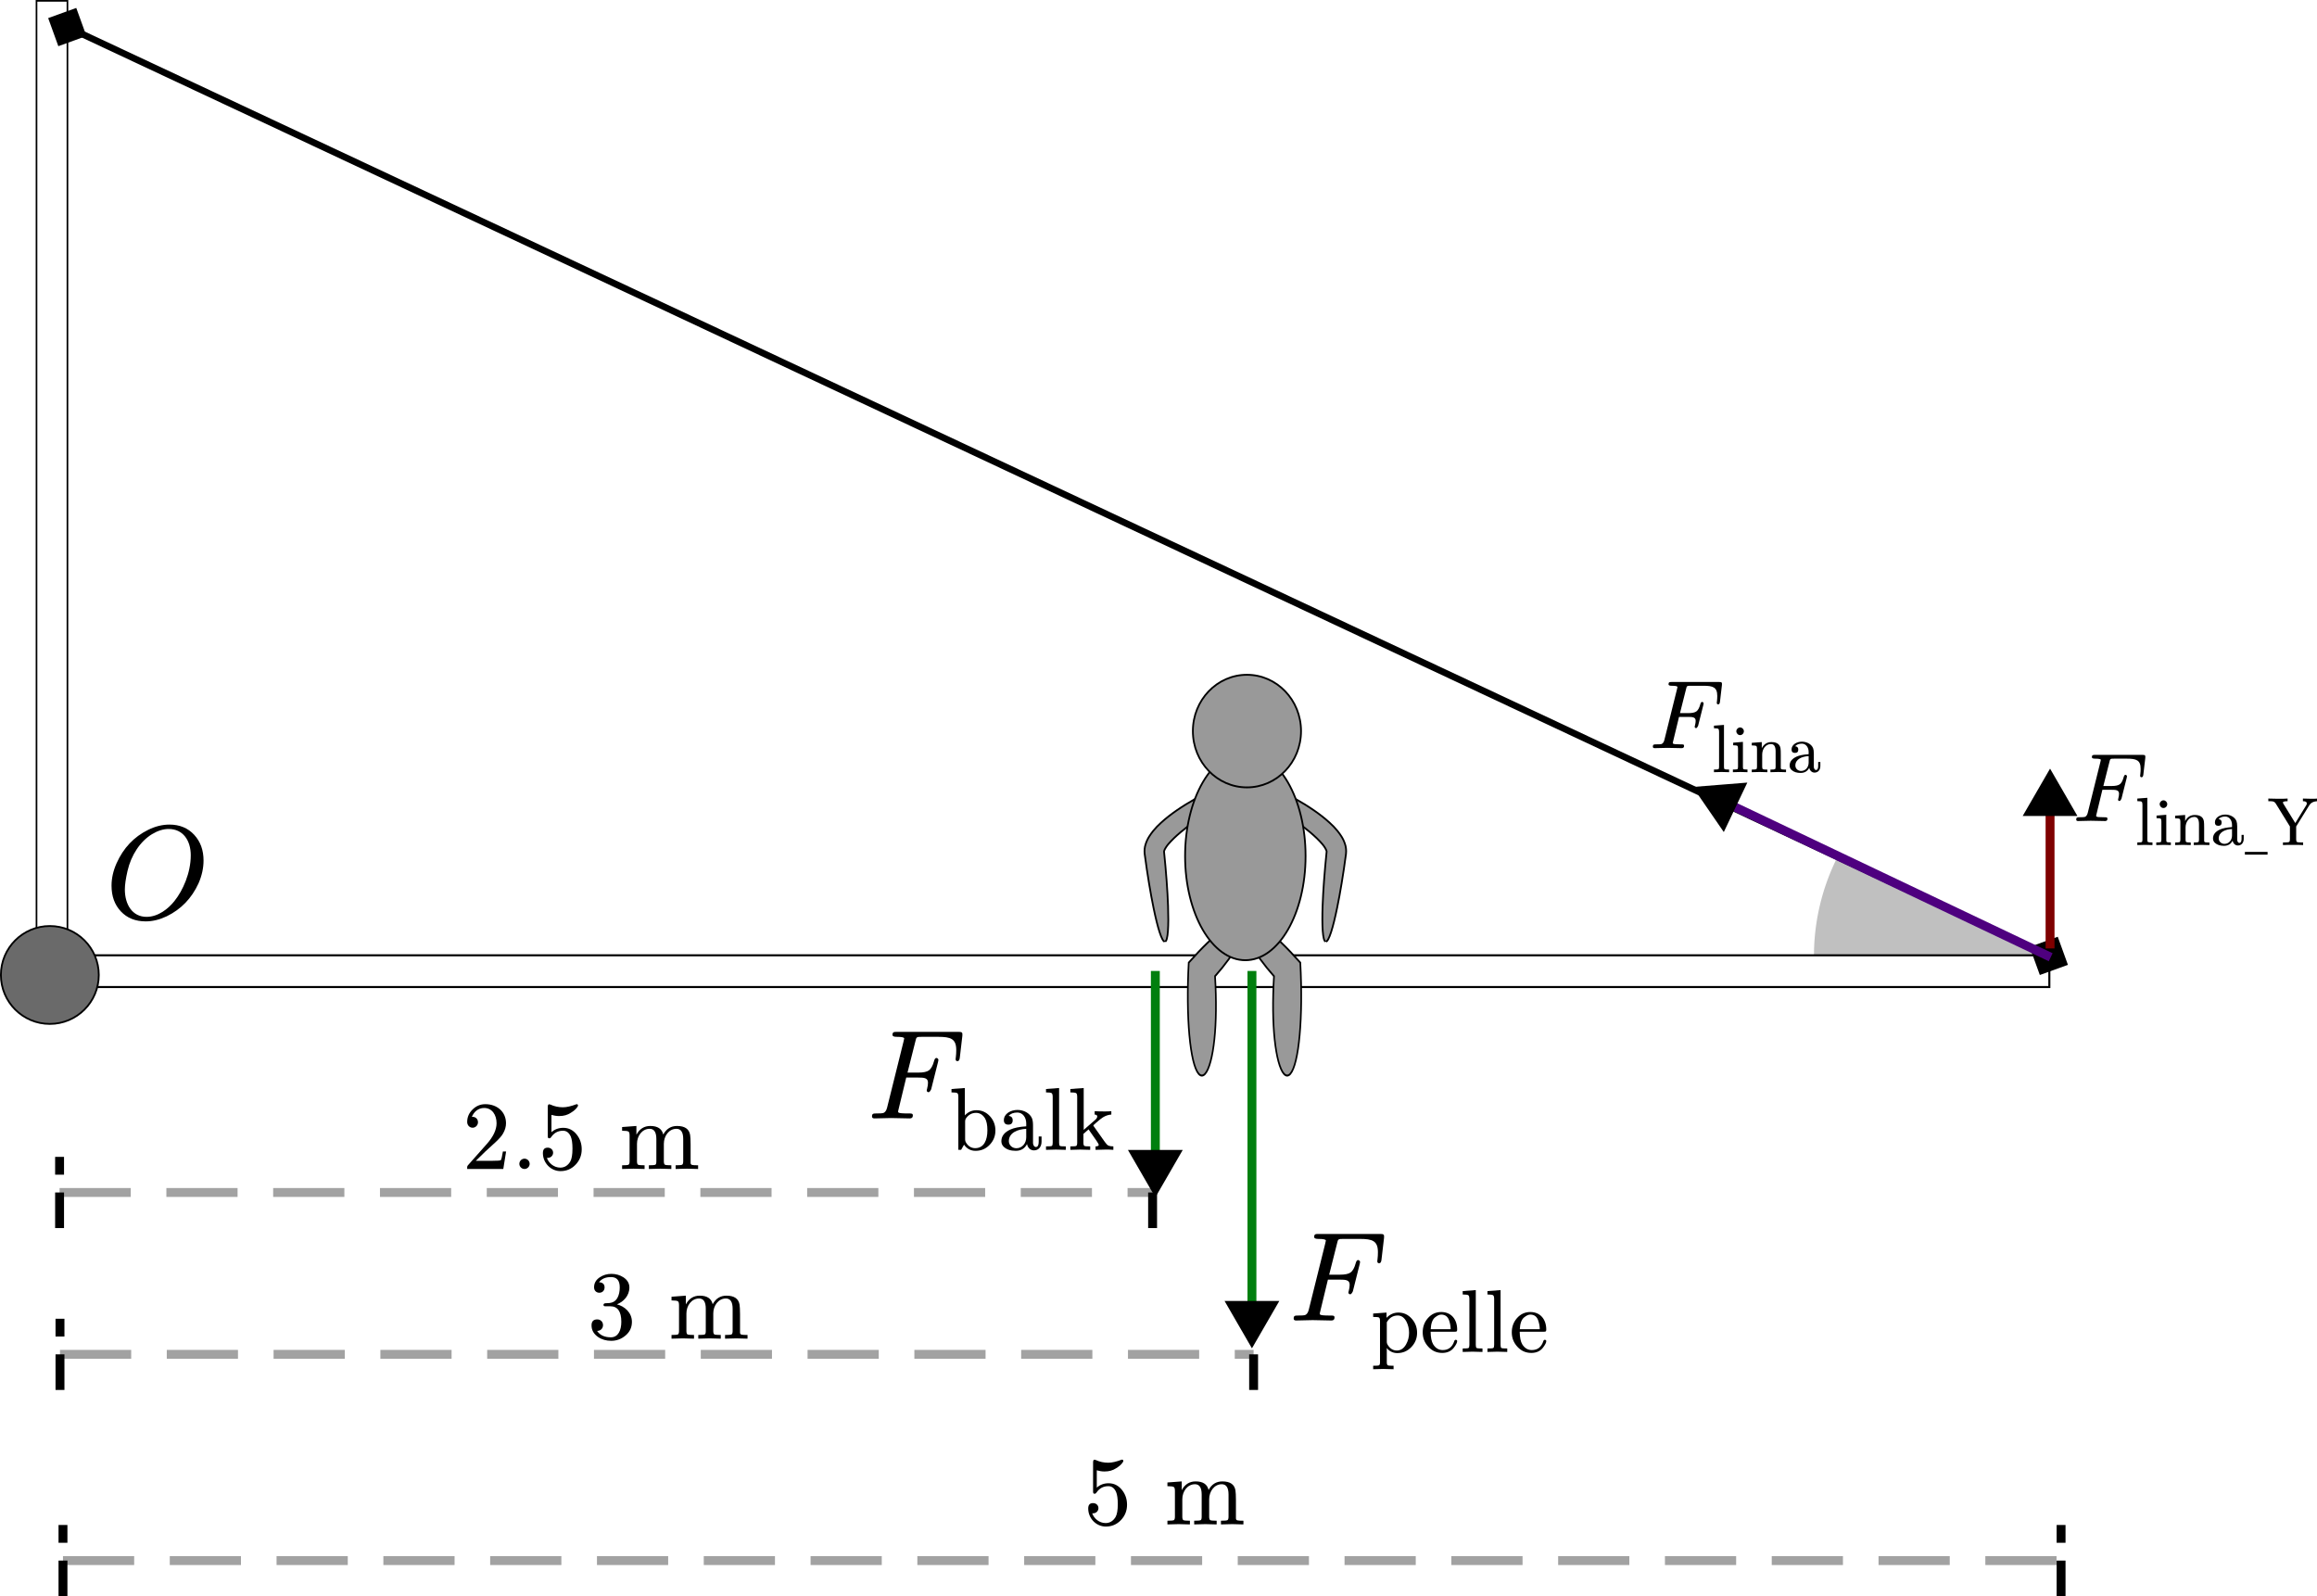 <?xml version="1.0" encoding="UTF-8" standalone="no"?>
<!-- Created with Inkscape (http://www.inkscape.org/) -->

<svg
   width="130.171mm"
   height="89.672mm"
   viewBox="0 0 130.171 89.672"
   version="1.1"
   id="svg1"
   inkscape:version="1.4 (unknown)"
   sodipodi:docname="byggarbete_facit.svg"
   xml:space="preserve"
   xmlns:inkscape="http://www.inkscape.org/namespaces/inkscape"
   xmlns:sodipodi="http://sodipodi.sourceforge.net/DTD/sodipodi-0.dtd"
   xmlns="http://www.w3.org/2000/svg"
   xmlns:svg="http://www.w3.org/2000/svg"
   xmlns:ns6="http://www.iki.fi/pav/software/textext/"><sodipodi:namedview
     id="namedview1"
     pagecolor="#ffffff"
     bordercolor="#eeeeee"
     borderopacity="1"
     inkscape:showpageshadow="0"
     inkscape:pageopacity="0"
     inkscape:pagecheckerboard="0"
     inkscape:deskcolor="#505050"
     inkscape:document-units="mm"
     showborder="true"
     inkscape:zoom="1.4627806"
     inkscape:cx="130.23142"
     inkscape:cy="199.61982"
     inkscape:window-width="2560"
     inkscape:window-height="1403"
     inkscape:window-x="0"
     inkscape:window-y="0"
     inkscape:window-maximized="1"
     inkscape:current-layer="layer1" /><defs
     id="defs1"><marker
       style="overflow:visible"
       id="marker188"
       refX="0"
       refY="0"
       orient="auto"
       inkscape:stockid="Stop"
       markerWidth="1"
       markerHeight="1"
       viewBox="0 0 1 1"
       inkscape:isstock="true"
       inkscape:collect="always"
       preserveAspectRatio="xMidYMid"><path
         style="fill:none;stroke:context-stroke;stroke-width:1"
         d="M 0,4 V -4"
         id="path188" /></marker><marker
       style="overflow:visible"
       id="Stop"
       refX="0"
       refY="0"
       orient="auto"
       inkscape:stockid="Stop"
       markerWidth="1"
       markerHeight="1"
       viewBox="0 0 1 1"
       inkscape:isstock="true"
       inkscape:collect="always"
       preserveAspectRatio="xMidYMid"><path
         style="fill:none;stroke:context-stroke;stroke-width:1"
         d="M 0,4 V -4"
         id="path23" /></marker><marker
       style="overflow:visible"
       id="marker106"
       refX="0"
       refY="0"
       orient="auto-start-reverse"
       inkscape:stockid="Triangle arrow"
       markerWidth="1"
       markerHeight="1"
       viewBox="0 0 1 1"
       inkscape:isstock="true"
       inkscape:collect="always"
       preserveAspectRatio="xMidYMid"><path
         transform="scale(0.5)"
         style="fill:context-stroke;fill-rule:evenodd;stroke:context-stroke;stroke-width:1pt"
         d="M 5.77,0 -2.88,5 V -5 Z"
         id="path106" /></marker><marker
       style="overflow:visible"
       id="Triangle"
       refX="0"
       refY="0"
       orient="auto-start-reverse"
       inkscape:stockid="Triangle arrow"
       markerWidth="1"
       markerHeight="1"
       viewBox="0 0 1 1"
       inkscape:isstock="true"
       inkscape:collect="always"
       preserveAspectRatio="xMidYMid"><path
         transform="scale(0.5)"
         style="fill:context-stroke;fill-rule:evenodd;stroke:context-stroke;stroke-width:1pt"
         d="M 5.77,0 -2.88,5 V -5 Z"
         id="path135" /></marker><marker
       style="overflow:visible"
       id="marker5"
       refX="0"
       refY="0"
       orient="auto"
       inkscape:stockid="Diamond"
       markerWidth="1"
       markerHeight="1"
       viewBox="0 0 1 1"
       inkscape:isstock="true"
       inkscape:collect="always"
       preserveAspectRatio="xMidYMid"><path
         transform="scale(0.45)"
         style="fill:context-stroke;fill-rule:evenodd;stroke:none"
         d="M 0,-7.071 -7.071,0 0,7.071 7.071,0 Z"
         id="path5" /></marker><marker
       style="overflow:visible"
       id="Diamond"
       refX="0"
       refY="0"
       orient="auto"
       inkscape:stockid="Diamond"
       markerWidth="1"
       markerHeight="1"
       viewBox="0 0 1 1"
       inkscape:isstock="true"
       inkscape:collect="always"
       preserveAspectRatio="xMidYMid"><path
         transform="scale(0.45)"
         style="fill:context-stroke;fill-rule:evenodd;stroke:none"
         d="M 0,-7.071 -7.071,0 0,7.071 7.071,0 Z"
         id="path19" /></marker><inkscape:path-effect
       effect="skeletal"
       id="path-effect10"
       is_visible="true"
       lpeversion="1"
       pattern="M 0,18.868 C 0,8.453 8.453,0 18.868,0 29.283,0 37.736,8.453 37.736,18.868 c 0,10.415 -8.453,18.868 -18.868,18.868 C 8.453,37.736 0,29.283 0,18.868 Z"
       copytype="single_stretched"
       prop_scale="1"
       scale_y_rel="false"
       spacing="0"
       normal_offset="0"
       tang_offset="0"
       prop_units="false"
       vertical_pattern="false"
       hide_knot="false"
       fuse_tolerance="0" /><inkscape:path-effect
       effect="skeletal"
       id="path-effect8"
       is_visible="true"
       lpeversion="1"
       pattern="M 0,18.868 C 0,8.453 8.453,0 18.868,0 29.283,0 37.736,8.453 37.736,18.868 c 0,10.415 -8.453,18.868 -18.868,18.868 C 8.453,37.736 0,29.283 0,18.868 Z"
       copytype="single_stretched"
       prop_scale="1"
       scale_y_rel="false"
       spacing="0"
       normal_offset="0"
       tang_offset="0"
       prop_units="false"
       vertical_pattern="false"
       hide_knot="false"
       fuse_tolerance="0" /><inkscape:path-effect
       effect="skeletal"
       id="path-effect7"
       is_visible="true"
       lpeversion="1"
       pattern="M 0,18.868 C 0,8.453 8.453,0 18.868,0 29.283,0 37.736,8.453 37.736,18.868 c 0,10.415 -8.453,18.868 -18.868,18.868 C 8.453,37.736 0,29.283 0,18.868 Z"
       copytype="single_stretched"
       prop_scale="1"
       scale_y_rel="false"
       spacing="0"
       normal_offset="0"
       tang_offset="0"
       prop_units="false"
       vertical_pattern="false"
       hide_knot="false"
       fuse_tolerance="0" /><inkscape:path-effect
       effect="spiro"
       id="path-effect6"
       is_visible="true"
       lpeversion="1" /><inkscape:path-effect
       effect="skeletal"
       id="path-effect8-1"
       is_visible="true"
       lpeversion="1"
       pattern="M 0,18.868 C 0,8.453 8.453,0 18.868,0 29.283,0 37.736,8.453 37.736,18.868 c 0,10.415 -8.453,18.868 -18.868,18.868 C 8.453,37.736 0,29.283 0,18.868 Z"
       copytype="single_stretched"
       prop_scale="1"
       scale_y_rel="false"
       spacing="0"
       normal_offset="0"
       tang_offset="0"
       prop_units="false"
       vertical_pattern="false"
       hide_knot="false"
       fuse_tolerance="0" /><inkscape:path-effect
       effect="skeletal"
       id="path-effect10-3"
       is_visible="true"
       lpeversion="1"
       pattern="M 0,18.868 C 0,8.453 8.453,0 18.868,0 29.283,0 37.736,8.453 37.736,18.868 c 0,10.415 -8.453,18.868 -18.868,18.868 C 8.453,37.736 0,29.283 0,18.868 Z"
       copytype="single_stretched"
       prop_scale="1"
       scale_y_rel="false"
       spacing="0"
       normal_offset="0"
       tang_offset="0"
       prop_units="false"
       vertical_pattern="false"
       hide_knot="false"
       fuse_tolerance="0" /><inkscape:path-effect
       effect="skeletal"
       id="path-effect10-8"
       is_visible="true"
       lpeversion="1"
       pattern="M 0,18.868 C 0,8.453 8.453,0 18.868,0 29.283,0 37.736,8.453 37.736,18.868 c 0,10.415 -8.453,18.868 -18.868,18.868 C 8.453,37.736 0,29.283 0,18.868 Z"
       copytype="single_stretched"
       prop_scale="1"
       scale_y_rel="false"
       spacing="0"
       normal_offset="0"
       tang_offset="0"
       prop_units="false"
       vertical_pattern="false"
       hide_knot="false"
       fuse_tolerance="0" /><inkscape:path-effect
       effect="skeletal"
       id="path-effect10-3-2"
       is_visible="true"
       lpeversion="1"
       pattern="M 0,18.868 C 0,8.453 8.453,0 18.868,0 29.283,0 37.736,8.453 37.736,18.868 c 0,10.415 -8.453,18.868 -18.868,18.868 C 8.453,37.736 0,29.283 0,18.868 Z"
       copytype="single_stretched"
       prop_scale="1"
       scale_y_rel="false"
       spacing="0"
       normal_offset="0"
       tang_offset="0"
       prop_units="false"
       vertical_pattern="false"
       hide_knot="false"
       fuse_tolerance="0" /><inkscape:path-effect
       effect="skeletal"
       id="path-effect8-6"
       is_visible="true"
       lpeversion="1"
       pattern="M 0,18.868 C 0,8.453 8.453,0 18.868,0 29.283,0 37.736,8.453 37.736,18.868 c 0,10.415 -8.453,18.868 -18.868,18.868 C 8.453,37.736 0,29.283 0,18.868 Z"
       copytype="single_stretched"
       prop_scale="1"
       scale_y_rel="false"
       spacing="0"
       normal_offset="0"
       tang_offset="0"
       prop_units="false"
       vertical_pattern="false"
       hide_knot="false"
       fuse_tolerance="0" /><inkscape:path-effect
       effect="skeletal"
       id="path-effect8-1-5"
       is_visible="true"
       lpeversion="1"
       pattern="M 0,18.868 C 0,8.453 8.453,0 18.868,0 29.283,0 37.736,8.453 37.736,18.868 c 0,10.415 -8.453,18.868 -18.868,18.868 C 8.453,37.736 0,29.283 0,18.868 Z"
       copytype="single_stretched"
       prop_scale="1"
       scale_y_rel="false"
       spacing="0"
       normal_offset="0"
       tang_offset="0"
       prop_units="false"
       vertical_pattern="false"
       hide_knot="false"
       fuse_tolerance="0" /></defs><g
     inkscape:label="Layer 1"
     inkscape:groupmode="layer"
     id="layer1"
     transform="translate(-75.853,53.7)"><path
       style="fill:none;fill-opacity:1;stroke:#a2a2a2;stroke-width:0.5;stroke-dasharray:4, 2;stroke-dashoffset:0;stroke-opacity:1;marker-start:url(#Stop);marker-end:url(#marker188)"
       d="M 79.2,13.292 H 140.607"
       id="path205" /><path
       style="fill:none;fill-opacity:1;stroke:#a2a2a2;stroke-width:0.5;stroke-dasharray:4, 2;stroke-dashoffset:0;stroke-opacity:1;marker-start:url(#Stop);marker-end:url(#marker188)"
       d="m 79.223,22.386 h 67.059"
       id="path230" /><path
       style="fill:none;fill-opacity:1;stroke:#a2a2a2;stroke-width:0.5;stroke-dasharray:4, 2;stroke-dashoffset:0;stroke-opacity:1;marker-start:url(#Stop);marker-end:url(#marker188)"
       d="M 79.391,33.972 H 191.646"
       id="path187" /><path
       style="fill:#c0c0c0;fill-opacity:1;stroke:none;stroke-width:1.067;stroke-linecap:square;stroke-miterlimit:3.3;stroke-dasharray:none;stroke-dashoffset:0"
       id="path6"
       sodipodi:type="arc"
       sodipodi:cx="-190.95604"
       sodipodi:cy="3.5641398e-07"
       sodipodi:rx="13.192715"
       sodipodi:ry="12.736246"
       sodipodi:start="0"
       sodipodi:end="0.44529228"
       sodipodi:arc-type="slice"
       d="M -177.763,3.5641398e-7 A 13.193,12.736 0 0 1 -179.05,5.486 L -190.956,3.5641398e-7 Z"
       transform="scale(-1)" /><rect
       style="fill:#ffffff;fill-opacity:1;stroke:#000000;stroke-width:0.115;stroke-linecap:square;stroke-miterlimit:3.6"
       id="rect1"
       width="111.296"
       height="1.783"
       x="79.691"
       y="-0.032"
       rx="0"
       ry="0.057" /><rect
       style="fill:#ffffff;fill-opacity:1;stroke:#000000;stroke-width:0.093;stroke-linecap:square;stroke-miterlimit:3.6"
       id="rect1-3"
       width="55.462"
       height="1.738"
       x="-53.653"
       y="-79.642"
       rx="0"
       ry="0.055"
       transform="rotate(90)" /><g
       inkscape:label="pelle"
       id="layer1-2"
       transform="matrix(0.049,0,0,0.051,108.6,-34.526)"
       style="stroke-width:2.008;stroke-dasharray:none"><path
         style="fill:#999999;fill-opacity:1;stroke:#000000;stroke-width:1.926;stroke-dasharray:none;stroke-opacity:1"
         d="m 561.26,596.095 c 6.5,6.888 -9.324,30.207 -33.044,52.52 0,0 0,0 0,0 0.422,5.796 0.74,11.762 0.924,17.824 0.671,22.166 -0.599,41.472 -3.606,56.11 -2.961,14.412 -7.613,23.936 -12.837,23.936 -5.254,0 -9.847,-9.665 -12.837,-26.265 -3.003,-16.673 -4.281,-39.602 -3.606,-65.024 0.184,-6.915 0.501,-13.613 0.924,-19.968 0,0 10e-6,-10e-6 10e-6,-10e-6 31.855,-30.134 57.586,-46.019 64.084,-39.133 z"
         id="path10"
         inkscape:path-effect="#path-effect10"
         inkscape:original-d="M 561.25982,596.09455 512.696,641.92122 v 104.56416"
         transform="matrix(-0.972,0,0,1.118,1305.805,-25.749)" /><path
         style="fill:#999999;fill-opacity:1;stroke:#000000;stroke-width:1.926;stroke-dasharray:none;stroke-opacity:1"
         d="m 561.26,596.095 c 6.5,6.888 -9.324,30.207 -33.044,52.52 0,0 0,0 0,0 0.422,5.796 0.74,11.762 0.924,17.824 0.671,22.166 -0.599,41.472 -3.606,56.11 -2.961,14.412 -7.613,23.936 -12.837,23.936 -5.254,0 -9.847,-9.665 -12.837,-26.265 -3.003,-16.673 -4.281,-39.602 -3.606,-65.024 0.184,-6.915 0.501,-13.613 0.924,-19.968 0,0 10e-6,-10e-6 10e-6,-10e-6 31.855,-30.134 57.586,-46.019 64.084,-39.133 z"
         id="path10-6"
         inkscape:path-effect="#path-effect10-3"
         inkscape:original-d="M 561.25982,596.09455 512.696,641.92122 v 104.56416"
         transform="matrix(0.972,0,0,1.118,211.362,-25.749)" /><path
         style="fill:#999999;fill-opacity:1;stroke:#000000;stroke-width:3.346;stroke-dasharray:none;stroke-opacity:1"
         d="m 563.615,424.403 c -1.684,-3.398 7.154,-11.723 23.684,-23.22 14.46,-10.393 34.681,-23.559 57.855,-39.421 9.827,-6.724 20.438,-14.114 30.855,-21.913 8.809,-6.61 17.777,-13.632 25.929,-21.162 4.074,-3.851 7.963,-7.609 11.182,-11.351 1.804,-2.098 3.388,-4.178 4.705,-6.283 1.38,-2.247 2.432,-4.024 2.825,-5.418 l 0,0 c 0.241,-1.085 0.502,-1.62 0.419,-1.411 l 0,0 c -4.067,-38.05 -6.697,-72.343 -7.717,-99.974 l 0,0 c -0.697,-18.888 -0.639,-34.515 0.206,-45.783 l 0,0 c 0.457,-6.086 1.143,-10.899 2.065,-14.267 l 0,0 c 0.474,-1.733 1.011,-3.083 1.61,-4.027 l 0,0 c 0.303,-0.478 0.623,-0.852 0.959,-1.118 l 10e-6,0 c 0,0 0,-1e-5 0,-1e-5 0.169,-0.134 0.342,-0.241 0.519,-0.32 0,0 0,0 0,0 0,0 0,0 0,0 0.274,-0.063 0.412,-0.102 0.481,-0.125 0.069,-0.023 0.07,-0.031 0.07,-0.031 0,0 0,0 0,0 0,0 0,0 0,0 0,0 0,0 0,0 0,-1e-5 0,-1e-5 0,-1e-5 0,0 0,0 0,1e-5 0,0 0,0 0,0 0,0 0,0 0,0 0,0 0,0 0,0 9e-5,3.6e-4 0.003,0.007 0.075,0.013 0.073,0.005 0.216,0.009 0.497,0.003 0,0 0,0 0,0 0,0 0,0 0,0 0.191,0.033 0.385,0.094 0.582,0.183 0,0 0,0 0,0 l 0,0 c 0.391,0.176 0.793,0.459 1.205,0.848 l 0,0 c 0.813,0.767 1.665,1.944 2.551,3.507 l 0,0 c 1.722,3.038 3.571,7.535 5.51,13.322 l 0,0 c 3.59,10.714 7.486,25.852 11.445,44.336 l 0,0 c 5.755,26.868 11.713,61.096 16.932,98.905 l 0,0 c 0.675,6.399 0.035,12.219 -1.621,17.175 l 0,0 c -1.82,5.654 -4.241,10.512 -6.923,14.576 -2.391,3.656 -4.951,7.066 -7.629,10.259 -4.794,5.716 -9.861,10.616 -14.779,14.877 -9.972,8.822 -20.316,16.361 -30.218,22.924 -11.798,7.839 -23.506,14.681 -34.492,20.61 -25.639,13.837 -48.939,23.663 -65.825,29.43 -19.289,6.26 -31.271,8.258 -32.956,4.859 z"
         id="path7"
         inkscape:path-effect="#path-effect8"
         inkscape:original-d="m 563.61459,424.40274 c 0,0 181.74878,-85.07389 175.94828,-132.44458 C 733.76238,244.58747 719.26115,128.5776 719.26115,128.5776"
         sodipodi:nodetypes="csc"
         transform="matrix(-0.6,0,0,-0.6,1098.936,738.468)" /><path
         style="fill:#999999;fill-opacity:1;stroke:#000000;stroke-width:3.346;stroke-dasharray:none;stroke-opacity:1"
         d="m 563.615,424.403 c -1.684,-3.398 7.154,-11.723 23.684,-23.22 14.46,-10.393 34.681,-23.559 57.855,-39.421 9.827,-6.724 20.438,-14.114 30.855,-21.913 8.809,-6.61 17.777,-13.632 25.929,-21.162 4.074,-3.851 7.963,-7.609 11.182,-11.351 1.804,-2.098 3.388,-4.178 4.705,-6.283 1.38,-2.247 2.432,-4.024 2.825,-5.418 l 0,0 c 0.241,-1.085 0.502,-1.62 0.419,-1.411 l 0,0 c -4.067,-38.05 -6.697,-72.343 -7.717,-99.974 l 0,0 c -0.697,-18.888 -0.639,-34.515 0.206,-45.783 l 0,0 c 0.457,-6.086 1.143,-10.899 2.065,-14.267 l 0,0 c 0.474,-1.733 1.011,-3.083 1.61,-4.027 l 0,0 c 0.303,-0.478 0.623,-0.852 0.959,-1.118 l 10e-6,0 c 0,0 0,-1e-5 0,-1e-5 0.169,-0.134 0.342,-0.241 0.519,-0.32 0,0 0,0 0,0 0,0 0,0 0,0 0.274,-0.063 0.412,-0.102 0.481,-0.125 0.069,-0.023 0.07,-0.031 0.07,-0.031 0,0 0,0 0,0 0,0 0,0 0,0 0,0 0,0 0,0 0,-1e-5 0,-1e-5 0,-1e-5 0,0 0,0 0,1e-5 0,0 0,0 0,0 0,0 0,0 0,0 0,0 0,0 0,0 9e-5,3.6e-4 0.003,0.007 0.075,0.013 0.073,0.005 0.216,0.009 0.497,0.003 0,0 0,0 0,0 0,0 0,0 0,0 0.191,0.033 0.385,0.094 0.582,0.183 0,0 0,0 0,0 l 0,0 c 0.391,0.176 0.793,0.459 1.205,0.848 l 0,0 c 0.813,0.767 1.665,1.944 2.551,3.507 l 0,0 c 1.722,3.038 3.571,7.535 5.51,13.322 l 0,0 c 3.59,10.714 7.486,25.852 11.445,44.336 l 0,0 c 5.755,26.868 11.713,61.096 16.932,98.905 l 0,0 c 0.675,6.399 0.035,12.219 -1.621,17.175 l 0,0 c -1.82,5.654 -4.241,10.512 -6.923,14.576 -2.391,3.656 -4.951,7.066 -7.629,10.259 -4.794,5.716 -9.861,10.616 -14.779,14.877 -9.972,8.822 -20.316,16.361 -30.218,22.924 -11.798,7.839 -23.506,14.681 -34.492,20.61 -25.639,13.837 -48.939,23.663 -65.825,29.43 -19.289,6.26 -31.271,8.258 -32.956,4.859 z"
         id="path7-3"
         inkscape:path-effect="#path-effect8-1"
         inkscape:original-d="m 563.61459,424.40274 c 0,0 181.74878,-85.07389 175.94828,-132.44458 C 733.76238,244.58747 719.26115,128.5776 719.26115,128.5776"
         sodipodi:nodetypes="csc"
         transform="matrix(0.6,0,0,-0.6,420.114,738.445)" /><ellipse
         style="fill:#999999;fill-opacity:1;stroke:#000000;stroke-width:2.008;stroke-dasharray:none;stroke-opacity:1"
         id="path2"
         cx="-759.525"
         cy="567.038"
         rx="69.074"
         ry="114.724"
         transform="scale(-1,1)" /><circle
         style="fill:#999999;fill-opacity:1;stroke:#000000;stroke-width:2.008;stroke-dasharray:none;stroke-opacity:1"
         id="path3-3"
         cx="-761.385"
         cy="-429.369"
         r="62.013"
         transform="scale(-1)" /></g><path
       style="fill:#ffffff;fill-opacity:1;stroke:#000000;stroke-width:0.373;stroke-linecap:square;stroke-miterlimit:3.3;stroke-dasharray:none;stroke-dashoffset:0;marker-start:url(#Diamond);marker-end:url(#marker5)"
       d="M 190.956,0 79.634,-52.18"
       id="path4" /><circle
       style="fill:#6a6a6a;fill-opacity:1;stroke:#000000;stroke-width:0.1;stroke-linecap:round;stroke-linejoin:round;stroke-dasharray:none"
       id="path1"
       cx="78.653"
       cy="1.073"
       r="2.75" /><path
       style="fill:none;fill-opacity:1;stroke:#007f0e;stroke-width:0.5;stroke-dasharray:none;stroke-opacity:1;marker-end:url(#Triangle)"
       d="M 146.188,0.848 V 20.273"
       id="path103" /><path
       style="fill:none;fill-opacity:1;stroke:#4e007f;stroke-width:0.5;stroke-dasharray:none;stroke-opacity:1;marker-end:url(#Triangle)"
       d="M 191.062,0.076 172.558,-8.726"
       id="path8"
       sodipodi:nodetypes="cc" /><path
       style="fill:none;fill-opacity:1;stroke:#007f0e;stroke-width:0.5;stroke-dasharray:none;stroke-opacity:1;marker-end:url(#Triangle)"
       d="M 140.761,0.848 V 11.791"
       id="path3" /><g
       transform="matrix(0.65,0,0,0.65,78.508,-41.815)"
       ns6:version="1.11.0"
       ns6:texconverter="typst"
       ns6:pdfconverter="inkscape"
       ns6:text="$F_&quot;balk&quot;$"
       ns6:preamble="/home/sermuns/.config/inkscape/extensions/textext/default_preamble_typst.typ"
       ns6:scale="1.8416408872750551"
       ns6:alignment="middle center"
       ns6:inkscapeversion="1.4"
       ns6:jacobian_sqrt="0.64969"
       style="stroke-width:0"
       id="g46"><g
   style="stroke-width:0"
   id="g84">
        <g
   transform="translate(70.866,78.379)"
   style="stroke-width:0"
   id="g77">
            <g
   class="typst-text"
   transform="scale(1,-1)"
   style="stroke-width:0"
   id="g76">
                <g
   style="stroke-width:0"
   id="g75"><path
   d="m 2.189,7.216 c 0,-0.11 0.121,-0.165 0.352,-0.165 0.44,0 0.66,-0.044 0.66,-0.143 0,-0.033 -0.022,-0.11 -0.055,-0.253 L 1.716,0.902 C 1.65,0.66 1.54,0.517 1.386,0.462 1.309,0.44 1.111,0.429 0.77,0.429 0.528,0.429 0.418,0.407 0.418,0.176 0.418,0.055 0.484,0 0.627,0 L 2.057,0.033 3.685,0 C 3.861,0 3.949,0.088 3.949,0.253 3.949,0.44 3.828,0.429 3.542,0.429 3.058,0.429 2.783,0.451 2.717,0.506 2.684,0.517 2.673,0.561 2.673,0.616 L 3.377,3.531 H 4.4 c 0.506,0 0.858,-0.022 0.858,-0.44 C 5.258,2.948 5.236,2.772 5.181,2.563 5.17,2.53 5.159,2.486 5.148,2.442 5.148,2.321 5.203,2.266 5.324,2.266 5.379,2.277 5.456,2.354 5.533,2.519 L 6.127,4.884 C 6.149,4.972 6.16,5.038 6.16,5.071 6.127,5.17 6.061,5.225 5.984,5.225 5.896,5.225 5.83,5.137 5.786,4.972 5.676,4.554 5.522,4.29 5.346,4.158 5.17,4.026 4.862,3.96 4.422,3.96 H 3.487 l 0.682,2.706 c 0.088,0.374 0.088,0.385 0.55,0.385 h 1.43 C 7.216,7.051 7.7,6.886 7.7,5.907 7.7,5.687 7.689,5.489 7.667,5.324 7.656,5.203 7.645,5.137 7.645,5.126 7.645,5.005 7.7,4.95 7.81,4.95 c 0.11,0 0.176,0.099 0.198,0.308 l 0.22,1.881 C 8.261,7.447 8.184,7.48 7.887,7.48 H 2.563 C 2.31,7.48 2.189,7.469 2.189,7.216 Z"
   style="stroke-width:0"
   id="path75" />
        </g></g>
        </g>
        <g
   transform="translate(77.939,81.096)"
   style="stroke-width:0"
   id="g83">
            <g
   class="typst-text"
   transform="scale(1,-1)"
   style="stroke-width:0"
   id="g82">
                <g
   style="stroke-width:0"
   id="g78"><path
   d="m 2.295,-0.085 c 0.477,0 0.885,0.169 1.217,0.516 0.331,0.346 0.5,0.755 0.5,1.24 0,0.47 -0.154,0.885 -0.47,1.232 C 3.226,3.249 2.841,3.426 2.372,3.426 1.994,3.426 1.655,3.28 1.371,2.98 V 5.344 L 0.216,5.259 V 4.966 c 0.277,0 0.447,-0.023 0.508,-0.069 C 0.785,4.851 0.808,4.743 0.808,4.566 V 0 H 1.047 L 1.301,0.447 C 1.548,0.092 1.879,-0.085 2.295,-0.085 Z m -0.031,0.231 c -0.316,0 -0.578,0.146 -0.77,0.447 C 1.425,0.693 1.394,0.801 1.394,0.901 V 2.464 c 0,0.1 0.023,0.185 0.077,0.262 0.223,0.316 0.508,0.47 0.87,0.47 0.316,0 0.57,-0.154 0.77,-0.47 C 3.249,2.495 3.319,2.148 3.319,1.679 3.319,0.847 3.026,0.146 2.264,0.146 Z"
   style="stroke-width:0"
   id="path77" />
        </g><g
   transform="translate(4.281)"
   style="stroke-width:0"
   id="g79"><path
   d="M 3.719,0.701 V 1.155 H 3.473 V 0.701 c 0,-0.3 -0.085,-0.454 -0.246,-0.454 -0.154,0 -0.246,0.193 -0.246,0.346 v 1.517 c 0,0.269 -0.031,0.47 -0.085,0.608 C 2.71,3.172 2.179,3.45 1.64,3.45 1.047,3.45 0.462,3.119 0.462,2.564 c 0,-0.254 0.131,-0.385 0.385,-0.385 0.254,0 0.377,0.123 0.377,0.377 0,0.223 -0.116,0.354 -0.354,0.377 0.169,0.193 0.423,0.293 0.755,0.293 0.477,0 0.77,-0.439 0.77,-0.939 V 2.033 C 1.794,1.994 1.34,1.902 1.024,1.756 0.508,1.517 0.246,1.186 0.246,0.747 c 0,-0.2 0.077,-0.37 0.223,-0.5 0.246,-0.223 0.585,-0.331 1.016,-0.331 0.454,0 0.778,0.193 0.978,0.585 0.054,-0.293 0.27,-0.547 0.601,-0.547 0.408,0 0.654,0.323 0.654,0.747 z M 1.54,0.139 c -0.354,0 -0.647,0.262 -0.647,0.616 0,0.716 0.747,1.024 1.502,1.063 V 1.086 C 2.395,0.57 2.056,0.139 1.54,0.139 Z"
   style="stroke-width:0"
   id="path78" />
        </g><g
   transform="translate(8.131)"
   style="stroke-width:0"
   id="g80"><path
   d="M 1.109,0.023 1.964,0 V 0.3 C 1.686,0.3 1.517,0.308 1.463,0.339 1.409,0.37 1.386,0.462 1.386,0.608 V 5.344 L 0.254,5.259 V 4.966 C 0.524,4.966 0.693,4.943 0.747,4.897 0.801,4.851 0.832,4.743 0.832,4.566 V 0.608 C 0.832,0.462 0.808,0.37 0.755,0.339 0.701,0.308 0.531,0.3 0.254,0.3 V 0 Z"
   style="stroke-width:0"
   id="path79" />
        </g><g
   transform="translate(10.272)"
   style="stroke-width:0"
   id="g81"><path
   d="m 3.249,0.023 c 0.154,0.008 0.385,0 0.685,-0.023 V 0.3 C 3.75,0.3 3.611,0.323 3.519,0.362 3.426,0.4 3.319,0.508 3.196,0.685 L 2.233,2.048 C 2.21,2.118 2.195,2.141 2.195,2.118 c 0,0.008 0.077,0.077 0.239,0.216 0.27,0.239 0.47,0.393 0.601,0.477 0.239,0.146 0.477,0.223 0.724,0.239 V 3.342 C 3.596,3.326 3.411,3.319 3.203,3.319 2.849,3.319 2.556,3.326 2.318,3.342 V 3.049 C 2.464,3.042 2.541,2.988 2.541,2.888 2.541,2.795 2.487,2.703 2.387,2.61 L 1.371,1.725 v 3.619 L 0.216,5.259 V 4.966 c 0.277,0 0.447,-0.023 0.508,-0.069 C 0.785,4.851 0.808,4.743 0.808,4.566 V 0.608 C 0.808,0.462 0.778,0.37 0.724,0.339 0.67,0.308 0.5,0.3 0.216,0.3 V 0 L 1.07,0.023 1.933,0 V 0.3 C 1.648,0.3 1.486,0.308 1.432,0.339 1.378,0.37 1.347,0.462 1.347,0.608 v 0.77 L 1.794,1.771 1.917,1.586 C 2.418,0.893 2.672,0.508 2.672,0.439 2.672,0.346 2.579,0.3 2.395,0.3 V 0 Z"
   style="stroke-width:0"
   id="path80" />
        </g></g>
        </g>
    </g>
    <defs
   id="id-8f88ee7b-c077-45f4-93d0-b0a07b45781a"
   style="stroke-width:0">
        <symbol
   id="id-1e79db56-84dc-4adb-a26c-732d9da7a13b"
   overflow="visible"
   style="stroke-width:0">
            <path
   d="m 2.189,7.216 c 0,-0.11 0.121,-0.165 0.352,-0.165 0.44,0 0.66,-0.044 0.66,-0.143 0,-0.033 -0.022,-0.11 -0.055,-0.253 L 1.716,0.902 C 1.65,0.66 1.54,0.517 1.386,0.462 1.309,0.44 1.111,0.429 0.77,0.429 0.528,0.429 0.418,0.407 0.418,0.176 0.418,0.055 0.484,0 0.627,0 L 2.057,0.033 3.685,0 C 3.861,0 3.949,0.088 3.949,0.253 3.949,0.44 3.828,0.429 3.542,0.429 3.058,0.429 2.783,0.451 2.717,0.506 2.684,0.517 2.673,0.561 2.673,0.616 L 3.377,3.531 H 4.4 c 0.506,0 0.858,-0.022 0.858,-0.44 C 5.258,2.948 5.236,2.772 5.181,2.563 5.17,2.53 5.159,2.486 5.148,2.442 5.148,2.321 5.203,2.266 5.324,2.266 5.379,2.277 5.456,2.354 5.533,2.519 L 6.127,4.884 C 6.149,4.972 6.16,5.038 6.16,5.071 6.127,5.17 6.061,5.225 5.984,5.225 5.896,5.225 5.83,5.137 5.786,4.972 5.676,4.554 5.522,4.29 5.346,4.158 5.17,4.026 4.862,3.96 4.422,3.96 H 3.487 l 0.682,2.706 c 0.088,0.374 0.088,0.385 0.55,0.385 h 1.43 C 7.216,7.051 7.7,6.886 7.7,5.907 7.7,5.687 7.689,5.489 7.667,5.324 7.656,5.203 7.645,5.137 7.645,5.126 7.645,5.005 7.7,4.95 7.81,4.95 c 0.11,0 0.176,0.099 0.198,0.308 l 0.22,1.881 C 8.261,7.447 8.184,7.48 7.887,7.48 H 2.563 C 2.31,7.48 2.189,7.469 2.189,7.216 Z"
   style="stroke-width:0"
   id="path84" />
        </symbol>
        <symbol
   id="id-adebc29e-4d97-40d8-b929-71e5f9bf56f6"
   overflow="visible"
   style="stroke-width:0">
            <path
   d="m 2.295,-0.085 c 0.477,0 0.885,0.169 1.217,0.516 0.331,0.346 0.5,0.755 0.5,1.24 0,0.47 -0.154,0.885 -0.47,1.232 C 3.226,3.249 2.841,3.426 2.372,3.426 1.994,3.426 1.655,3.28 1.371,2.98 V 5.344 L 0.216,5.259 V 4.966 c 0.277,0 0.447,-0.023 0.508,-0.069 C 0.785,4.851 0.808,4.743 0.808,4.566 V 0 H 1.047 L 1.301,0.447 C 1.548,0.092 1.879,-0.085 2.295,-0.085 Z m -0.031,0.231 c -0.316,0 -0.578,0.146 -0.77,0.447 C 1.425,0.693 1.394,0.801 1.394,0.901 V 2.464 c 0,0.1 0.023,0.185 0.077,0.262 0.223,0.316 0.508,0.47 0.87,0.47 0.316,0 0.57,-0.154 0.77,-0.47 C 3.249,2.495 3.319,2.148 3.319,1.679 3.319,0.847 3.026,0.146 2.264,0.146 Z"
   style="stroke-width:0"
   id="path85" />
        </symbol>
        <symbol
   id="id-a221d3bf-8685-47ba-9b92-4c0baafbd3ec"
   overflow="visible"
   style="stroke-width:0">
            <path
   d="M 3.719,0.701 V 1.155 H 3.473 V 0.701 c 0,-0.3 -0.085,-0.454 -0.246,-0.454 -0.154,0 -0.246,0.193 -0.246,0.346 v 1.517 c 0,0.269 -0.031,0.47 -0.085,0.608 C 2.71,3.172 2.179,3.45 1.64,3.45 1.047,3.45 0.462,3.119 0.462,2.564 c 0,-0.254 0.131,-0.385 0.385,-0.385 0.254,0 0.377,0.123 0.377,0.377 0,0.223 -0.116,0.354 -0.354,0.377 0.169,0.193 0.423,0.293 0.755,0.293 0.477,0 0.77,-0.439 0.77,-0.939 V 2.033 C 1.794,1.994 1.34,1.902 1.024,1.756 0.508,1.517 0.246,1.186 0.246,0.747 c 0,-0.2 0.077,-0.37 0.223,-0.5 0.246,-0.223 0.585,-0.331 1.016,-0.331 0.454,0 0.778,0.193 0.978,0.585 0.054,-0.293 0.27,-0.547 0.601,-0.547 0.408,0 0.654,0.323 0.654,0.747 z M 1.54,0.139 c -0.354,0 -0.647,0.262 -0.647,0.616 0,0.716 0.747,1.024 1.502,1.063 V 1.086 C 2.395,0.57 2.056,0.139 1.54,0.139 Z"
   style="stroke-width:0"
   id="path86" />
        </symbol>
        <symbol
   id="id-789570ca-f55b-42dc-8be2-897c1e1fec1c"
   overflow="visible"
   style="stroke-width:0">
            <path
   d="M 1.109,0.023 1.964,0 V 0.3 C 1.686,0.3 1.517,0.308 1.463,0.339 1.409,0.37 1.386,0.462 1.386,0.608 V 5.344 L 0.254,5.259 V 4.966 C 0.524,4.966 0.693,4.943 0.747,4.897 0.801,4.851 0.832,4.743 0.832,4.566 V 0.608 C 0.832,0.462 0.808,0.37 0.755,0.339 0.701,0.308 0.531,0.3 0.254,0.3 V 0 Z"
   style="stroke-width:0"
   id="path87" />
        </symbol>
        <symbol
   id="id-8ca7c6aa-8646-4768-9265-62dfce443945"
   overflow="visible"
   style="stroke-width:0">
            <path
   d="m 3.249,0.023 c 0.154,0.008 0.385,0 0.685,-0.023 V 0.3 C 3.75,0.3 3.611,0.323 3.519,0.362 3.426,0.4 3.319,0.508 3.196,0.685 L 2.233,2.048 C 2.21,2.118 2.195,2.141 2.195,2.118 c 0,0.008 0.077,0.077 0.239,0.216 0.27,0.239 0.47,0.393 0.601,0.477 0.239,0.146 0.477,0.223 0.724,0.239 V 3.342 C 3.596,3.326 3.411,3.319 3.203,3.319 2.849,3.319 2.556,3.326 2.318,3.342 V 3.049 C 2.464,3.042 2.541,2.988 2.541,2.888 2.541,2.795 2.487,2.703 2.387,2.61 L 1.371,1.725 v 3.619 L 0.216,5.259 V 4.966 c 0.277,0 0.447,-0.023 0.508,-0.069 C 0.785,4.851 0.808,4.743 0.808,4.566 V 0.608 C 0.808,0.462 0.778,0.37 0.724,0.339 0.67,0.308 0.5,0.3 0.216,0.3 V 0 L 1.07,0.023 1.933,0 V 0.3 C 1.648,0.3 1.486,0.308 1.432,0.339 1.378,0.37 1.347,0.462 1.347,0.608 v 0.77 L 1.794,1.771 1.917,1.586 C 2.418,0.893 2.672,0.508 2.672,0.439 2.672,0.346 2.579,0.3 2.395,0.3 V 0 Z"
   style="stroke-width:0"
   id="path88" />
        </symbol>
    </defs>
</g><g
       transform="matrix(0.65,0,0,0.65,102.198,-30.462)"
       ns6:version="1.11.0"
       ns6:texconverter="typst"
       ns6:pdfconverter="inkscape"
       ns6:text="$F_&quot;pelle&quot;$"
       ns6:preamble="/home/sermuns/.config/inkscape/extensions/textext/default_preamble_typst.typ"
       ns6:scale="1.8416408872750551"
       ns6:alignment="middle center"
       ns6:inkscapeversion="1.4"
       ns6:jacobian_sqrt="0.64969"
       style="stroke-width:0"
       id="g56"><g
   style="stroke-width:0"
   id="g99">
        <g
   transform="translate(70.866,78.379)"
   style="stroke-width:0"
   id="g91">
            <g
   class="typst-text"
   transform="scale(1,-1)"
   style="stroke-width:0"
   id="g90">
                <g
   style="stroke-width:0"
   id="g89"><path
   d="m 2.189,7.216 c 0,-0.11 0.121,-0.165 0.352,-0.165 0.44,0 0.66,-0.044 0.66,-0.143 0,-0.033 -0.022,-0.11 -0.055,-0.253 L 1.716,0.902 C 1.65,0.66 1.54,0.517 1.386,0.462 1.309,0.44 1.111,0.429 0.77,0.429 0.528,0.429 0.418,0.407 0.418,0.176 0.418,0.055 0.484,0 0.627,0 L 2.057,0.033 3.685,0 C 3.861,0 3.949,0.088 3.949,0.253 3.949,0.44 3.828,0.429 3.542,0.429 3.058,0.429 2.783,0.451 2.717,0.506 2.684,0.517 2.673,0.561 2.673,0.616 L 3.377,3.531 H 4.4 c 0.506,0 0.858,-0.022 0.858,-0.44 C 5.258,2.948 5.236,2.772 5.181,2.563 5.17,2.53 5.159,2.486 5.148,2.442 5.148,2.321 5.203,2.266 5.324,2.266 5.379,2.277 5.456,2.354 5.533,2.519 L 6.127,4.884 C 6.149,4.972 6.16,5.038 6.16,5.071 6.127,5.17 6.061,5.225 5.984,5.225 5.896,5.225 5.83,5.137 5.786,4.972 5.676,4.554 5.522,4.29 5.346,4.158 5.17,4.026 4.862,3.96 4.422,3.96 H 3.487 l 0.682,2.706 c 0.088,0.374 0.088,0.385 0.55,0.385 h 1.43 C 7.216,7.051 7.7,6.886 7.7,5.907 7.7,5.687 7.689,5.489 7.667,5.324 7.656,5.203 7.645,5.137 7.645,5.126 7.645,5.005 7.7,4.95 7.81,4.95 c 0.11,0 0.176,0.099 0.198,0.308 l 0.22,1.881 C 8.261,7.447 8.184,7.48 7.887,7.48 H 2.563 C 2.31,7.48 2.189,7.469 2.189,7.216 Z"
   style="stroke-width:0"
   id="path89" />
        </g></g>
        </g>
        <g
   transform="translate(77.939,81.096)"
   style="stroke-width:0"
   id="g98">
            <g
   class="typst-text"
   transform="scale(1,-1)"
   style="stroke-width:0"
   id="g97">
                <g
   style="stroke-width:0"
   id="g92"><path
   d="m 2.295,-0.1 c 0.477,0 0.885,0.169 1.217,0.516 C 3.842,0.762 4.012,1.17 4.012,1.655 4.012,2.125 3.858,2.526 3.557,2.864 3.242,3.226 2.857,3.403 2.395,3.403 2.002,3.403 1.663,3.249 1.371,2.949 V 3.403 L 0.216,3.319 V 3.026 c 0.285,0 0.454,-0.015 0.508,-0.054 C 0.778,2.934 0.808,2.834 0.808,2.672 V -0.885 C 0.808,-1.032 0.778,-1.124 0.724,-1.155 0.67,-1.186 0.5,-1.194 0.216,-1.194 v -0.3 l 0.878,0.023 0.885,-0.023 v 0.3 c -0.285,0 -0.447,0.008 -0.5,0.038 -0.054,0.031 -0.085,0.123 -0.085,0.27 V 0.339 C 1.563,0.1 1.894,-0.1 2.295,-0.1 Z M 2.341,3.149 C 2.656,3.149 2.903,2.972 3.095,2.618 3.242,2.318 3.319,2.002 3.319,1.655 3.319,1.294 3.234,0.963 3.065,0.662 2.864,0.3 2.595,0.123 2.264,0.123 1.94,0.123 1.686,0.277 1.494,0.578 1.425,0.678 1.394,0.778 1.394,0.878 v 1.686 c 0.223,0.393 0.539,0.585 0.947,0.585 z"
   style="stroke-width:0"
   id="path91" />
        </g><g
   transform="translate(4.281)"
   style="stroke-width:0"
   id="g93"><path
   d="m 3.196,1.933 c 0,0.885 -0.516,1.517 -1.378,1.517 -0.462,0 -0.847,-0.177 -1.163,-0.539 C 0.362,2.572 0.216,2.164 0.216,1.694 0.216,1.209 0.377,0.801 0.701,0.447 1.024,0.092 1.425,-0.085 1.902,-0.085 2.341,-0.085 2.68,0.069 2.911,0.37 3.103,0.624 3.196,0.808 3.196,0.932 3.196,1.009 3.149,1.047 3.065,1.047 3.003,1.047 2.965,1.009 2.941,0.924 2.772,0.416 2.441,0.162 1.948,0.162 1.602,0.162 1.332,0.323 1.124,0.654 0.978,0.893 0.909,1.255 0.901,1.748 h 2.079 c 0.169,0 0.216,0.015 0.216,0.185 z M 2.51,2.687 C 2.595,2.433 2.633,2.187 2.633,1.964 H 0.909 c 0.023,0.508 0.154,0.855 0.385,1.032 0.193,0.154 0.362,0.231 0.524,0.231 0.346,0 0.578,-0.177 0.693,-0.539 z"
   style="stroke-width:0"
   id="path92" />
        </g><g
   transform="translate(7.7)"
   style="stroke-width:0"
   id="g94"><path
   d="M 1.109,0.023 1.964,0 V 0.3 C 1.686,0.3 1.517,0.308 1.463,0.339 1.409,0.37 1.386,0.462 1.386,0.608 V 5.344 L 0.254,5.259 V 4.966 C 0.524,4.966 0.693,4.943 0.747,4.897 0.801,4.851 0.832,4.743 0.832,4.566 V 0.608 C 0.832,0.462 0.808,0.37 0.755,0.339 0.701,0.308 0.531,0.3 0.254,0.3 V 0 Z"
   style="stroke-width:0"
   id="path93" />
        </g><g
   transform="translate(9.841)"
   style="stroke-width:0"
   id="g95"><path
   d="M 1.109,0.023 1.964,0 V 0.3 C 1.686,0.3 1.517,0.308 1.463,0.339 1.409,0.37 1.386,0.462 1.386,0.608 V 5.344 L 0.254,5.259 V 4.966 C 0.524,4.966 0.693,4.943 0.747,4.897 0.801,4.851 0.832,4.743 0.832,4.566 V 0.608 C 0.832,0.462 0.808,0.37 0.755,0.339 0.701,0.308 0.531,0.3 0.254,0.3 V 0 Z"
   style="stroke-width:0"
   id="path94" />
        </g><g
   transform="translate(11.981)"
   style="stroke-width:0"
   id="g96"><path
   d="m 3.196,1.933 c 0,0.885 -0.516,1.517 -1.378,1.517 -0.462,0 -0.847,-0.177 -1.163,-0.539 C 0.362,2.572 0.216,2.164 0.216,1.694 0.216,1.209 0.377,0.801 0.701,0.447 1.024,0.092 1.425,-0.085 1.902,-0.085 2.341,-0.085 2.68,0.069 2.911,0.37 3.103,0.624 3.196,0.808 3.196,0.932 3.196,1.009 3.149,1.047 3.065,1.047 3.003,1.047 2.965,1.009 2.941,0.924 2.772,0.416 2.441,0.162 1.948,0.162 1.602,0.162 1.332,0.323 1.124,0.654 0.978,0.893 0.909,1.255 0.901,1.748 h 2.079 c 0.169,0 0.216,0.015 0.216,0.185 z M 2.51,2.687 C 2.595,2.433 2.633,2.187 2.633,1.964 H 0.909 c 0.023,0.508 0.154,0.855 0.385,1.032 0.193,0.154 0.362,0.231 0.524,0.231 0.346,0 0.578,-0.177 0.693,-0.539 z"
   style="stroke-width:0"
   id="path95" />
        </g></g>
        </g>
    </g>
    <defs
   id="id-61962665-ccfa-49de-9b2e-a5e8b9aa2efd"
   style="stroke-width:0">
        <symbol
   id="id-97ca0fa3-216d-4c75-bc95-f6651e2acafd"
   overflow="visible"
   style="stroke-width:0">
            <path
   d="m 2.189,7.216 c 0,-0.11 0.121,-0.165 0.352,-0.165 0.44,0 0.66,-0.044 0.66,-0.143 0,-0.033 -0.022,-0.11 -0.055,-0.253 L 1.716,0.902 C 1.65,0.66 1.54,0.517 1.386,0.462 1.309,0.44 1.111,0.429 0.77,0.429 0.528,0.429 0.418,0.407 0.418,0.176 0.418,0.055 0.484,0 0.627,0 L 2.057,0.033 3.685,0 C 3.861,0 3.949,0.088 3.949,0.253 3.949,0.44 3.828,0.429 3.542,0.429 3.058,0.429 2.783,0.451 2.717,0.506 2.684,0.517 2.673,0.561 2.673,0.616 L 3.377,3.531 H 4.4 c 0.506,0 0.858,-0.022 0.858,-0.44 C 5.258,2.948 5.236,2.772 5.181,2.563 5.17,2.53 5.159,2.486 5.148,2.442 5.148,2.321 5.203,2.266 5.324,2.266 5.379,2.277 5.456,2.354 5.533,2.519 L 6.127,4.884 C 6.149,4.972 6.16,5.038 6.16,5.071 6.127,5.17 6.061,5.225 5.984,5.225 5.896,5.225 5.83,5.137 5.786,4.972 5.676,4.554 5.522,4.29 5.346,4.158 5.17,4.026 4.862,3.96 4.422,3.96 H 3.487 l 0.682,2.706 c 0.088,0.374 0.088,0.385 0.55,0.385 h 1.43 C 7.216,7.051 7.7,6.886 7.7,5.907 7.7,5.687 7.689,5.489 7.667,5.324 7.656,5.203 7.645,5.137 7.645,5.126 7.645,5.005 7.7,4.95 7.81,4.95 c 0.11,0 0.176,0.099 0.198,0.308 l 0.22,1.881 C 8.261,7.447 8.184,7.48 7.887,7.48 H 2.563 C 2.31,7.48 2.189,7.469 2.189,7.216 Z"
   style="stroke-width:0"
   id="path99" />
        </symbol>
        <symbol
   id="id-0ca0f47c-26b9-4a36-9a52-0c717f442aad"
   overflow="visible"
   style="stroke-width:0">
            <path
   d="m 2.295,-0.1 c 0.477,0 0.885,0.169 1.217,0.516 C 3.842,0.762 4.012,1.17 4.012,1.655 4.012,2.125 3.858,2.526 3.557,2.864 3.242,3.226 2.857,3.403 2.395,3.403 2.002,3.403 1.663,3.249 1.371,2.949 V 3.403 L 0.216,3.319 V 3.026 c 0.285,0 0.454,-0.015 0.508,-0.054 C 0.778,2.934 0.808,2.834 0.808,2.672 V -0.885 C 0.808,-1.032 0.778,-1.124 0.724,-1.155 0.67,-1.186 0.5,-1.194 0.216,-1.194 v -0.3 l 0.878,0.023 0.885,-0.023 v 0.3 c -0.285,0 -0.447,0.008 -0.5,0.038 -0.054,0.031 -0.085,0.123 -0.085,0.27 V 0.339 C 1.563,0.1 1.894,-0.1 2.295,-0.1 Z M 2.341,3.149 C 2.656,3.149 2.903,2.972 3.095,2.618 3.242,2.318 3.319,2.002 3.319,1.655 3.319,1.294 3.234,0.963 3.065,0.662 2.864,0.3 2.595,0.123 2.264,0.123 1.94,0.123 1.686,0.277 1.494,0.578 1.425,0.678 1.394,0.778 1.394,0.878 v 1.686 c 0.223,0.393 0.539,0.585 0.947,0.585 z"
   style="stroke-width:0"
   id="path100" />
        </symbol>
        <symbol
   id="id-ead138dd-7453-47f2-803a-0874782af6db"
   overflow="visible"
   style="stroke-width:0">
            <path
   d="m 3.196,1.933 c 0,0.885 -0.516,1.517 -1.378,1.517 -0.462,0 -0.847,-0.177 -1.163,-0.539 C 0.362,2.572 0.216,2.164 0.216,1.694 0.216,1.209 0.377,0.801 0.701,0.447 1.024,0.092 1.425,-0.085 1.902,-0.085 2.341,-0.085 2.68,0.069 2.911,0.37 3.103,0.624 3.196,0.808 3.196,0.932 3.196,1.009 3.149,1.047 3.065,1.047 3.003,1.047 2.965,1.009 2.941,0.924 2.772,0.416 2.441,0.162 1.948,0.162 1.602,0.162 1.332,0.323 1.124,0.654 0.978,0.893 0.909,1.255 0.901,1.748 h 2.079 c 0.169,0 0.216,0.015 0.216,0.185 z M 2.51,2.687 C 2.595,2.433 2.633,2.187 2.633,1.964 H 0.909 c 0.023,0.508 0.154,0.855 0.385,1.032 0.193,0.154 0.362,0.231 0.524,0.231 0.346,0 0.578,-0.177 0.693,-0.539 z"
   style="stroke-width:0"
   id="path101" />
        </symbol>
        <symbol
   id="id-1ae8e1e0-03ca-4722-bfd8-f610748ab69e"
   overflow="visible"
   style="stroke-width:0">
            <path
   d="M 1.109,0.023 1.964,0 V 0.3 C 1.686,0.3 1.517,0.308 1.463,0.339 1.409,0.37 1.386,0.462 1.386,0.608 V 5.344 L 0.254,5.259 V 4.966 C 0.524,4.966 0.693,4.943 0.747,4.897 0.801,4.851 0.832,4.743 0.832,4.566 V 0.608 C 0.832,0.462 0.808,0.37 0.755,0.339 0.701,0.308 0.531,0.3 0.254,0.3 V 0 Z"
   style="stroke-width:0"
   id="path102" />
        </symbol>
    </defs>
</g><path
       style="fill:none;fill-opacity:1;stroke:#7f0000;stroke-width:0.5;stroke-dasharray:none;stroke-opacity:1;marker-end:url(#marker106)"
       d="M 191.027,-0.418 V -8.744"
       id="path104" /><g
       transform="matrix(0.497,0,0,0.497,66.606,-26.982)"
       ns6:version="1.11.0"
       ns6:texconverter="typst"
       ns6:pdfconverter="inkscape"
       ns6:text="$2.5 &quot;m &quot;$"
       ns6:preamble="/home/sermuns/.config/inkscape/extensions/textext/default_preamble_typst.typ"
       ns6:scale="1.4074798236903314"
       ns6:alignment="middle center"
       ns6:inkscapeversion="1.4"
       ns6:jacobian_sqrt="0.496528"
       id="g221"><g
   id="g218">
        <g
   transform="translate(70.866,78.379)"
   id="g208">
            <g
   class="typst-text"
   transform="scale(1,-1)"
   id="g207">
                <g
   id="g206"><path
   d="M 2.607,7.326 C 2.046,7.326 1.573,7.128 1.166,6.732 0.759,6.336 0.55,5.874 0.55,5.313 0.55,4.939 0.825,4.664 1.166,4.664 1.496,4.664 1.771,4.95 1.771,5.28 1.771,5.643 1.507,5.896 1.155,5.896 1.122,5.896 1.1,5.896 1.078,5.885 1.287,6.424 1.771,6.897 2.464,6.897 3.366,6.897 3.872,6.116 3.872,5.17 3.872,4.433 3.498,3.641 2.75,2.805 L 0.682,0.473 C 0.539,0.308 0.55,0.319 0.55,0 H 4.631 L 4.95,1.98 H 4.587 C 4.499,1.419 4.422,1.1 4.356,1.001 4.301,0.946 3.971,0.924 3.366,0.924 H 1.529 l 1.067,1.045 c 0.748,0.704 1.694,1.463 2.013,2.046 0.22,0.385 0.33,0.77 0.33,1.155 0,1.298 -1.012,2.156 -2.332,2.156 z"
   id="path206" />
        </g></g>
        </g>
        <g
   transform="translate(76.366,78.379)"
   id="g211">
            <g
   class="typst-text"
   transform="scale(1,-1)"
   id="g210">
                <g
   id="g209"><path
   d="M 2.112,0.583 C 2.112,0.902 1.848,1.166 1.529,1.166 1.21,1.166 0.946,0.902 0.946,0.583 0.946,0.264 1.21,0 1.529,0 1.848,0 2.112,0.264 2.112,0.583 Z"
   id="path208" />
        </g></g>
        </g>
        <g
   transform="translate(79.424,78.379)"
   id="g214">
            <g
   class="typst-text"
   transform="scale(1,-1)"
   id="g213">
                <g
   id="g212"><path
   d="m 1.298,3.465 c 0.055,0 0.121,0.044 0.176,0.121 0.33,0.495 0.781,0.737 1.353,0.737 0.385,0 0.682,-0.22 0.88,-0.671 C 3.828,3.355 3.894,2.904 3.894,2.299 3.894,1.606 3.806,1.122 3.641,0.836 3.366,0.385 2.992,0.154 2.519,0.154 c -0.737,0 -1.32,0.528 -1.518,1.1 0.033,-0.011 0.055,0 0.099,0 0.33,0 0.605,0.253 0.605,0.583 0,0.341 -0.275,0.572 -0.605,0.572 -0.385,0 -0.55,-0.209 -0.55,-0.616 0,-1.1 0.891,-2.035 1.991,-2.035 0.671,0 1.243,0.242 1.705,0.726 C 4.708,0.968 4.939,1.551 4.939,2.222 4.939,2.86 4.752,3.41 4.378,3.883 3.971,4.4 3.465,4.653 2.849,4.653 2.332,4.653 1.881,4.488 1.518,4.158 v 1.958 c 0.297,-0.088 0.583,-0.132 0.88,-0.132 0.506,0 0.946,0.121 1.32,0.374 0.341,0.209 0.572,0.418 0.704,0.616 0.066,0.088 0.099,0.154 0.099,0.187 0,0.11 -0.055,0.165 -0.165,0.165 C 3.751,7.095 3.234,6.974 2.816,6.974 2.321,6.974 1.848,7.073 1.397,7.282 1.342,7.304 1.298,7.315 1.254,7.315 1.155,7.315 1.1,7.216 1.1,7.007 V 3.795 c 0,-0.231 0,-0.33 0.198,-0.33 z"
   id="path211" />
        </g></g>
        </g>
        <g
   transform="translate(88.576,78.379)"
   id="g217">
            <g
   class="typst-text"
   transform="scale(1,-1)"
   id="g216">
                <g
   id="g215"><path
   d="M 3.465,4.543 C 3.971,4.543 4.224,4.158 4.224,3.377 V 0.869 C 4.224,0.66 4.191,0.528 4.114,0.484 4.037,0.44 3.784,0.418 3.377,0.418 V 0 L 4.653,0.033 5.918,0 V 0.418 C 5.511,0.418 5.269,0.44 5.192,0.484 5.115,0.528 5.071,0.66 5.071,0.869 v 1.98 c 0,0.88 0.572,1.694 1.419,1.694 C 7.007,4.543 7.26,4.158 7.26,3.377 V 0.869 c 0,-0.209 -0.044,-0.341 -0.121,-0.385 C 7.062,0.44 6.809,0.418 6.402,0.418 V 0 L 7.678,0.033 8.943,0 v 0.418 c -0.352,0 -0.583,0.011 -0.693,0.044 C 8.14,0.495 8.096,0.572 8.096,0.704 V 2.761 C 8.096,3.278 8.074,3.641 8.041,3.85 7.931,4.521 7.436,4.862 6.567,4.862 5.874,4.862 5.357,4.543 5.005,3.894 4.851,4.543 4.367,4.862 3.542,4.862 2.849,4.862 2.321,4.532 1.969,3.872 v 0.99 L 0.352,4.741 V 4.323 C 0.748,4.323 0.99,4.29 1.078,4.224 1.166,4.158 1.199,4.015 1.199,3.762 V 0.869 C 1.199,0.66 1.155,0.528 1.078,0.484 1.001,0.44 0.759,0.418 0.352,0.418 V 0 L 1.628,0.033 2.893,0 v 0.418 c -0.407,0 -0.66,0.022 -0.737,0.066 C 2.079,0.528 2.035,0.66 2.035,0.869 v 1.98 c 0,0.891 0.583,1.694 1.43,1.694 z"
   id="path214" />
        </g></g>
        </g>
    </g>
    <defs
   id="defs221">
        <symbol
   id="symbol218"
   overflow="visible">
            <path
   d="M 2.607,7.326 C 2.046,7.326 1.573,7.128 1.166,6.732 0.759,6.336 0.55,5.874 0.55,5.313 0.55,4.939 0.825,4.664 1.166,4.664 1.496,4.664 1.771,4.95 1.771,5.28 1.771,5.643 1.507,5.896 1.155,5.896 1.122,5.896 1.1,5.896 1.078,5.885 1.287,6.424 1.771,6.897 2.464,6.897 3.366,6.897 3.872,6.116 3.872,5.17 3.872,4.433 3.498,3.641 2.75,2.805 L 0.682,0.473 C 0.539,0.308 0.55,0.319 0.55,0 H 4.631 L 4.95,1.98 H 4.587 C 4.499,1.419 4.422,1.1 4.356,1.001 4.301,0.946 3.971,0.924 3.366,0.924 H 1.529 l 1.067,1.045 c 0.748,0.704 1.694,1.463 2.013,2.046 0.22,0.385 0.33,0.77 0.33,1.155 0,1.298 -1.012,2.156 -2.332,2.156 z"
   id="path218" />
        </symbol>
        <symbol
   id="symbol219"
   overflow="visible">
            <path
   d="M 2.112,0.583 C 2.112,0.902 1.848,1.166 1.529,1.166 1.21,1.166 0.946,0.902 0.946,0.583 0.946,0.264 1.21,0 1.529,0 1.848,0 2.112,0.264 2.112,0.583 Z"
   id="path219" />
        </symbol>
        <symbol
   id="symbol220"
   overflow="visible">
            <path
   d="m 1.298,3.465 c 0.055,0 0.121,0.044 0.176,0.121 0.33,0.495 0.781,0.737 1.353,0.737 0.385,0 0.682,-0.22 0.88,-0.671 C 3.828,3.355 3.894,2.904 3.894,2.299 3.894,1.606 3.806,1.122 3.641,0.836 3.366,0.385 2.992,0.154 2.519,0.154 c -0.737,0 -1.32,0.528 -1.518,1.1 0.033,-0.011 0.055,0 0.099,0 0.33,0 0.605,0.253 0.605,0.583 0,0.341 -0.275,0.572 -0.605,0.572 -0.385,0 -0.55,-0.209 -0.55,-0.616 0,-1.1 0.891,-2.035 1.991,-2.035 0.671,0 1.243,0.242 1.705,0.726 C 4.708,0.968 4.939,1.551 4.939,2.222 4.939,2.86 4.752,3.41 4.378,3.883 3.971,4.4 3.465,4.653 2.849,4.653 2.332,4.653 1.881,4.488 1.518,4.158 v 1.958 c 0.297,-0.088 0.583,-0.132 0.88,-0.132 0.506,0 0.946,0.121 1.32,0.374 0.341,0.209 0.572,0.418 0.704,0.616 0.066,0.088 0.099,0.154 0.099,0.187 0,0.11 -0.055,0.165 -0.165,0.165 C 3.751,7.095 3.234,6.974 2.816,6.974 2.321,6.974 1.848,7.073 1.397,7.282 1.342,7.304 1.298,7.315 1.254,7.315 1.155,7.315 1.1,7.216 1.1,7.007 V 3.795 c 0,-0.231 0,-0.33 0.198,-0.33 z"
   id="path220" />
        </symbol>
        <symbol
   id="symbol221"
   overflow="visible">
            <path
   d="M 3.465,4.543 C 3.971,4.543 4.224,4.158 4.224,3.377 V 0.869 C 4.224,0.66 4.191,0.528 4.114,0.484 4.037,0.44 3.784,0.418 3.377,0.418 V 0 L 4.653,0.033 5.918,0 V 0.418 C 5.511,0.418 5.269,0.44 5.192,0.484 5.115,0.528 5.071,0.66 5.071,0.869 v 1.98 c 0,0.88 0.572,1.694 1.419,1.694 C 7.007,4.543 7.26,4.158 7.26,3.377 V 0.869 c 0,-0.209 -0.044,-0.341 -0.121,-0.385 C 7.062,0.44 6.809,0.418 6.402,0.418 V 0 L 7.678,0.033 8.943,0 v 0.418 c -0.352,0 -0.583,0.011 -0.693,0.044 C 8.14,0.495 8.096,0.572 8.096,0.704 V 2.761 C 8.096,3.278 8.074,3.641 8.041,3.85 7.931,4.521 7.436,4.862 6.567,4.862 5.874,4.862 5.357,4.543 5.005,3.894 4.851,4.543 4.367,4.862 3.542,4.862 2.849,4.862 2.321,4.532 1.969,3.872 v 0.99 L 0.352,4.741 V 4.323 C 0.748,4.323 0.99,4.29 1.078,4.224 1.166,4.158 1.199,4.015 1.199,3.762 V 0.869 C 1.199,0.66 1.155,0.528 1.078,0.484 1.001,0.44 0.759,0.418 0.352,0.418 V 0 L 1.628,0.033 2.893,0 v 0.418 c -0.407,0 -0.66,0.022 -0.737,0.066 C 2.079,0.528 2.035,0.66 2.035,0.869 v 1.98 c 0,0.891 0.583,1.694 1.43,1.694 z"
   id="path221" />
        </symbol>
    </defs>
</g><g
       transform="matrix(0.497,0,0,0.497,73.636,-17.449)"
       ns6:version="1.11.0"
       ns6:texconverter="typst"
       ns6:pdfconverter="inkscape"
       ns6:text="$3 &quot;m &quot;$"
       ns6:preamble="/home/sermuns/.config/inkscape/extensions/textext/default_preamble_typst.typ"
       ns6:scale="1.4074798236903314"
       ns6:alignment="middle center"
       ns6:inkscapeversion="1.4"
       ns6:jacobian_sqrt="0.496528"
       id="g238"><g
   id="g237">
        <g
   transform="translate(70.866,78.379)"
   id="g233">
            <g
   class="typst-text"
   transform="scale(1,-1)"
   id="g232">
                <g
   id="g231"><path
   d="M 3.333,3.883 C 4.059,4.158 4.741,4.851 4.741,5.786 4.741,6.259 4.51,6.644 4.059,6.941 3.663,7.194 3.212,7.326 2.706,7.326 2.211,7.326 1.782,7.194 1.397,6.941 0.968,6.655 0.748,6.281 0.748,5.808 c 0,-0.363 0.242,-0.616 0.594,-0.616 0.352,0 0.594,0.253 0.594,0.605 0,0.363 -0.209,0.561 -0.627,0.583 0.286,0.385 0.737,0.583 1.353,0.583 0.66,0 0.99,-0.385 0.99,-1.166 C 3.652,5.335 3.564,4.95 3.399,4.631 3.102,4.103 2.695,4.004 2.013,4.004 1.881,3.982 1.815,3.927 1.815,3.828 1.815,3.663 1.892,3.663 2.112,3.663 H 2.585 C 3.41,3.663 3.828,3.08 3.828,1.903 3.828,0.968 3.487,0.154 2.651,0.154 1.936,0.154 1.408,0.396 1.089,0.88 1.474,0.869 1.76,1.155 1.76,1.529 c 0,0.374 -0.275,0.649 -0.649,0.649 -0.429,0 -0.649,-0.22 -0.649,-0.671 0,-0.539 0.242,-0.968 0.726,-1.309 0.429,-0.297 0.935,-0.44 1.496,-0.44 0.627,0 1.166,0.209 1.639,0.616 0.473,0.407 0.704,0.913 0.704,1.529 0,1.034 -0.814,1.749 -1.694,1.98 z"
   id="path231" />
        </g></g>
        </g>
        <g
   transform="translate(80.018,78.379)"
   id="g236">
            <g
   class="typst-text"
   transform="scale(1,-1)"
   id="g235">
                <g
   id="g234"><path
   d="M 3.465,4.543 C 3.971,4.543 4.224,4.158 4.224,3.377 V 0.869 C 4.224,0.66 4.191,0.528 4.114,0.484 4.037,0.44 3.784,0.418 3.377,0.418 V 0 L 4.653,0.033 5.918,0 V 0.418 C 5.511,0.418 5.269,0.44 5.192,0.484 5.115,0.528 5.071,0.66 5.071,0.869 v 1.98 c 0,0.88 0.572,1.694 1.419,1.694 C 7.007,4.543 7.26,4.158 7.26,3.377 V 0.869 c 0,-0.209 -0.044,-0.341 -0.121,-0.385 C 7.062,0.44 6.809,0.418 6.402,0.418 V 0 L 7.678,0.033 8.943,0 v 0.418 c -0.352,0 -0.583,0.011 -0.693,0.044 C 8.14,0.495 8.096,0.572 8.096,0.704 V 2.761 C 8.096,3.278 8.074,3.641 8.041,3.85 7.931,4.521 7.436,4.862 6.567,4.862 5.874,4.862 5.357,4.543 5.005,3.894 4.851,4.543 4.367,4.862 3.542,4.862 2.849,4.862 2.321,4.532 1.969,3.872 v 0.99 L 0.352,4.741 V 4.323 C 0.748,4.323 0.99,4.29 1.078,4.224 1.166,4.158 1.199,4.015 1.199,3.762 V 0.869 C 1.199,0.66 1.155,0.528 1.078,0.484 1.001,0.44 0.759,0.418 0.352,0.418 V 0 L 1.628,0.033 2.893,0 v 0.418 c -0.407,0 -0.66,0.022 -0.737,0.066 C 2.079,0.528 2.035,0.66 2.035,0.869 v 1.98 c 0,0.891 0.583,1.694 1.43,1.694 z"
   id="path233" />
        </g></g>
        </g>
    </g>
    <defs
   id="defs238">
        <symbol
   id="symbol237"
   overflow="visible">
            <path
   d="M 3.333,3.883 C 4.059,4.158 4.741,4.851 4.741,5.786 4.741,6.259 4.51,6.644 4.059,6.941 3.663,7.194 3.212,7.326 2.706,7.326 2.211,7.326 1.782,7.194 1.397,6.941 0.968,6.655 0.748,6.281 0.748,5.808 c 0,-0.363 0.242,-0.616 0.594,-0.616 0.352,0 0.594,0.253 0.594,0.605 0,0.363 -0.209,0.561 -0.627,0.583 0.286,0.385 0.737,0.583 1.353,0.583 0.66,0 0.99,-0.385 0.99,-1.166 C 3.652,5.335 3.564,4.95 3.399,4.631 3.102,4.103 2.695,4.004 2.013,4.004 1.881,3.982 1.815,3.927 1.815,3.828 1.815,3.663 1.892,3.663 2.112,3.663 H 2.585 C 3.41,3.663 3.828,3.08 3.828,1.903 3.828,0.968 3.487,0.154 2.651,0.154 1.936,0.154 1.408,0.396 1.089,0.88 1.474,0.869 1.76,1.155 1.76,1.529 c 0,0.374 -0.275,0.649 -0.649,0.649 -0.429,0 -0.649,-0.22 -0.649,-0.671 0,-0.539 0.242,-0.968 0.726,-1.309 0.429,-0.297 0.935,-0.44 1.496,-0.44 0.627,0 1.166,0.209 1.639,0.616 0.473,0.407 0.704,0.913 0.704,1.529 0,1.034 -0.814,1.749 -1.694,1.98 z"
   id="path237" />
        </symbol>
        <symbol
   id="symbol238"
   overflow="visible">
            <path
   d="M 3.465,4.543 C 3.971,4.543 4.224,4.158 4.224,3.377 V 0.869 C 4.224,0.66 4.191,0.528 4.114,0.484 4.037,0.44 3.784,0.418 3.377,0.418 V 0 L 4.653,0.033 5.918,0 V 0.418 C 5.511,0.418 5.269,0.44 5.192,0.484 5.115,0.528 5.071,0.66 5.071,0.869 v 1.98 c 0,0.88 0.572,1.694 1.419,1.694 C 7.007,4.543 7.26,4.158 7.26,3.377 V 0.869 c 0,-0.209 -0.044,-0.341 -0.121,-0.385 C 7.062,0.44 6.809,0.418 6.402,0.418 V 0 L 7.678,0.033 8.943,0 v 0.418 c -0.352,0 -0.583,0.011 -0.693,0.044 C 8.14,0.495 8.096,0.572 8.096,0.704 V 2.761 C 8.096,3.278 8.074,3.641 8.041,3.85 7.931,4.521 7.436,4.862 6.567,4.862 5.874,4.862 5.357,4.543 5.005,3.894 4.851,4.543 4.367,4.862 3.542,4.862 2.849,4.862 2.321,4.532 1.969,3.872 v 0.99 L 0.352,4.741 V 4.323 C 0.748,4.323 0.99,4.29 1.078,4.224 1.166,4.158 1.199,4.015 1.199,3.762 V 0.869 C 1.199,0.66 1.155,0.528 1.078,0.484 1.001,0.44 0.759,0.418 0.352,0.418 V 0 L 1.628,0.033 2.893,0 v 0.418 c -0.407,0 -0.66,0.022 -0.737,0.066 C 2.079,0.528 2.035,0.66 2.035,0.869 v 1.98 c 0,0.891 0.583,1.694 1.43,1.694 z"
   id="path238" />
        </symbol>
    </defs>
</g><g
       transform="matrix(0.497,0,0,0.497,101.496,-7.014)"
       ns6:version="1.11.0"
       ns6:texconverter="typst"
       ns6:pdfconverter="inkscape"
       ns6:text="$5 &quot;m &quot;$"
       ns6:preamble="/home/sermuns/.config/inkscape/extensions/textext/default_preamble_typst.typ"
       ns6:scale="1.4074798236903314"
       ns6:alignment="middle center"
       ns6:inkscapeversion="1.4"
       ns6:jacobian_sqrt="0.496528"
       id="g204"><g
   id="g245">
        <g
   transform="translate(70.866,78.379)"
   id="g241">
            <g
   class="typst-text"
   transform="scale(1,-1)"
   id="g240">
                <g
   id="g239"><path
   d="m 1.298,3.465 c 0.055,0 0.121,0.044 0.176,0.121 0.33,0.495 0.781,0.737 1.353,0.737 0.385,0 0.682,-0.22 0.88,-0.671 C 3.828,3.355 3.894,2.904 3.894,2.299 3.894,1.606 3.806,1.122 3.641,0.836 3.366,0.385 2.992,0.154 2.519,0.154 c -0.737,0 -1.32,0.528 -1.518,1.1 0.033,-0.011 0.055,0 0.099,0 0.33,0 0.605,0.253 0.605,0.583 0,0.341 -0.275,0.572 -0.605,0.572 -0.385,0 -0.55,-0.209 -0.55,-0.616 0,-1.1 0.891,-2.035 1.991,-2.035 0.671,0 1.243,0.242 1.705,0.726 C 4.708,0.968 4.939,1.551 4.939,2.222 4.939,2.86 4.752,3.41 4.378,3.883 3.971,4.4 3.465,4.653 2.849,4.653 2.332,4.653 1.881,4.488 1.518,4.158 v 1.958 c 0.297,-0.088 0.583,-0.132 0.88,-0.132 0.506,0 0.946,0.121 1.32,0.374 0.341,0.209 0.572,0.418 0.704,0.616 0.066,0.088 0.099,0.154 0.099,0.187 0,0.11 -0.055,0.165 -0.165,0.165 C 3.751,7.095 3.234,6.974 2.816,6.974 2.321,6.974 1.848,7.073 1.397,7.282 1.342,7.304 1.298,7.315 1.254,7.315 1.155,7.315 1.1,7.216 1.1,7.007 V 3.795 c 0,-0.231 0,-0.33 0.198,-0.33 z"
   id="path239" />
        </g></g>
        </g>
        <g
   transform="translate(80.018,78.379)"
   id="g244">
            <g
   class="typst-text"
   transform="scale(1,-1)"
   id="g243">
                <g
   id="g242"><path
   d="M 3.465,4.543 C 3.971,4.543 4.224,4.158 4.224,3.377 V 0.869 C 4.224,0.66 4.191,0.528 4.114,0.484 4.037,0.44 3.784,0.418 3.377,0.418 V 0 L 4.653,0.033 5.918,0 V 0.418 C 5.511,0.418 5.269,0.44 5.192,0.484 5.115,0.528 5.071,0.66 5.071,0.869 v 1.98 c 0,0.88 0.572,1.694 1.419,1.694 C 7.007,4.543 7.26,4.158 7.26,3.377 V 0.869 c 0,-0.209 -0.044,-0.341 -0.121,-0.385 C 7.062,0.44 6.809,0.418 6.402,0.418 V 0 L 7.678,0.033 8.943,0 v 0.418 c -0.352,0 -0.583,0.011 -0.693,0.044 C 8.14,0.495 8.096,0.572 8.096,0.704 V 2.761 C 8.096,3.278 8.074,3.641 8.041,3.85 7.931,4.521 7.436,4.862 6.567,4.862 5.874,4.862 5.357,4.543 5.005,3.894 4.851,4.543 4.367,4.862 3.542,4.862 2.849,4.862 2.321,4.532 1.969,3.872 v 0.99 L 0.352,4.741 V 4.323 C 0.748,4.323 0.99,4.29 1.078,4.224 1.166,4.158 1.199,4.015 1.199,3.762 V 0.869 C 1.199,0.66 1.155,0.528 1.078,0.484 1.001,0.44 0.759,0.418 0.352,0.418 V 0 L 1.628,0.033 2.893,0 v 0.418 c -0.407,0 -0.66,0.022 -0.737,0.066 C 2.079,0.528 2.035,0.66 2.035,0.869 v 1.98 c 0,0.891 0.583,1.694 1.43,1.694 z"
   id="path241" />
        </g></g>
        </g>
    </g>
    <defs
   id="id-224ec5dc-056f-4d25-85d9-794360d44820">
        <symbol
   id="id-f34d584c-ee8d-4bde-a120-572f5e5de870"
   overflow="visible">
            <path
   d="m 1.298,3.465 c 0.055,0 0.121,0.044 0.176,0.121 0.33,0.495 0.781,0.737 1.353,0.737 0.385,0 0.682,-0.22 0.88,-0.671 C 3.828,3.355 3.894,2.904 3.894,2.299 3.894,1.606 3.806,1.122 3.641,0.836 3.366,0.385 2.992,0.154 2.519,0.154 c -0.737,0 -1.32,0.528 -1.518,1.1 0.033,-0.011 0.055,0 0.099,0 0.33,0 0.605,0.253 0.605,0.583 0,0.341 -0.275,0.572 -0.605,0.572 -0.385,0 -0.55,-0.209 -0.55,-0.616 0,-1.1 0.891,-2.035 1.991,-2.035 0.671,0 1.243,0.242 1.705,0.726 C 4.708,0.968 4.939,1.551 4.939,2.222 4.939,2.86 4.752,3.41 4.378,3.883 3.971,4.4 3.465,4.653 2.849,4.653 2.332,4.653 1.881,4.488 1.518,4.158 v 1.958 c 0.297,-0.088 0.583,-0.132 0.88,-0.132 0.506,0 0.946,0.121 1.32,0.374 0.341,0.209 0.572,0.418 0.704,0.616 0.066,0.088 0.099,0.154 0.099,0.187 0,0.11 -0.055,0.165 -0.165,0.165 C 3.751,7.095 3.234,6.974 2.816,6.974 2.321,6.974 1.848,7.073 1.397,7.282 1.342,7.304 1.298,7.315 1.254,7.315 1.155,7.315 1.1,7.216 1.1,7.007 V 3.795 c 0,-0.231 0,-0.33 0.198,-0.33 z"
   id="path245" />
        </symbol>
        <symbol
   id="id-a34decca-d1bf-485a-ab01-c46e8d27deb9"
   overflow="visible">
            <path
   d="M 3.465,4.543 C 3.971,4.543 4.224,4.158 4.224,3.377 V 0.869 C 4.224,0.66 4.191,0.528 4.114,0.484 4.037,0.44 3.784,0.418 3.377,0.418 V 0 L 4.653,0.033 5.918,0 V 0.418 C 5.511,0.418 5.269,0.44 5.192,0.484 5.115,0.528 5.071,0.66 5.071,0.869 v 1.98 c 0,0.88 0.572,1.694 1.419,1.694 C 7.007,4.543 7.26,4.158 7.26,3.377 V 0.869 c 0,-0.209 -0.044,-0.341 -0.121,-0.385 C 7.062,0.44 6.809,0.418 6.402,0.418 V 0 L 7.678,0.033 8.943,0 v 0.418 c -0.352,0 -0.583,0.011 -0.693,0.044 C 8.14,0.495 8.096,0.572 8.096,0.704 V 2.761 C 8.096,3.278 8.074,3.641 8.041,3.85 7.931,4.521 7.436,4.862 6.567,4.862 5.874,4.862 5.357,4.543 5.005,3.894 4.851,4.543 4.367,4.862 3.542,4.862 2.849,4.862 2.321,4.532 1.969,3.872 v 0.99 L 0.352,4.741 V 4.323 C 0.748,4.323 0.99,4.29 1.078,4.224 1.166,4.158 1.199,4.015 1.199,3.762 V 0.869 C 1.199,0.66 1.155,0.528 1.078,0.484 1.001,0.44 0.759,0.418 0.352,0.418 V 0 L 1.628,0.033 2.893,0 v 0.418 c -0.407,0 -0.66,0.022 -0.737,0.066 C 2.079,0.528 2.035,0.66 2.035,0.869 v 1.98 c 0,0.891 0.583,1.694 1.43,1.694 z"
   id="path246" />
        </symbol>
    </defs>
</g><g
       transform="matrix(0.497,0,0,0.497,133.283,-50.624)"
       ns6:version="1.11.0"
       ns6:texconverter="typst"
       ns6:pdfconverter="inkscape"
       ns6:text="$F_&quot;lina&quot;$"
       ns6:preamble="/home/sermuns/.config/inkscape/extensions/textext/default_preamble_typst.typ"
       ns6:scale="1.4074798236903314"
       ns6:alignment="middle center"
       ns6:inkscapeversion="1.4"
       ns6:jacobian_sqrt="0.496528"
       style="stroke-width:0"
       id="g126"><g
   style="stroke-width:0"
   id="g288">
        <g
   transform="translate(70.866,78.379)"
   style="stroke-width:0"
   id="g281">
            <g
   class="typst-text"
   transform="scale(1,-1)"
   style="stroke-width:0"
   id="g280">
                <g
   style="stroke-width:0"
   id="g279"><path
   d="m 2.189,7.216 c 0,-0.11 0.121,-0.165 0.352,-0.165 0.44,0 0.66,-0.044 0.66,-0.143 0,-0.033 -0.022,-0.11 -0.055,-0.253 L 1.716,0.902 C 1.65,0.66 1.54,0.517 1.386,0.462 1.309,0.44 1.111,0.429 0.77,0.429 0.528,0.429 0.418,0.407 0.418,0.176 0.418,0.055 0.484,0 0.627,0 L 2.057,0.033 3.685,0 C 3.861,0 3.949,0.088 3.949,0.253 3.949,0.44 3.828,0.429 3.542,0.429 3.058,0.429 2.783,0.451 2.717,0.506 2.684,0.517 2.673,0.561 2.673,0.616 L 3.377,3.531 H 4.4 c 0.506,0 0.858,-0.022 0.858,-0.44 C 5.258,2.948 5.236,2.772 5.181,2.563 5.17,2.53 5.159,2.486 5.148,2.442 5.148,2.321 5.203,2.266 5.324,2.266 5.379,2.277 5.456,2.354 5.533,2.519 L 6.127,4.884 C 6.149,4.972 6.16,5.038 6.16,5.071 6.127,5.17 6.061,5.225 5.984,5.225 5.896,5.225 5.83,5.137 5.786,4.972 5.676,4.554 5.522,4.29 5.346,4.158 5.17,4.026 4.862,3.96 4.422,3.96 H 3.487 l 0.682,2.706 c 0.088,0.374 0.088,0.385 0.55,0.385 h 1.43 C 7.216,7.051 7.7,6.886 7.7,5.907 7.7,5.687 7.689,5.489 7.667,5.324 7.656,5.203 7.645,5.137 7.645,5.126 7.645,5.005 7.7,4.95 7.81,4.95 c 0.11,0 0.176,0.099 0.198,0.308 l 0.22,1.881 C 8.261,7.447 8.184,7.48 7.887,7.48 H 2.563 C 2.31,7.48 2.189,7.469 2.189,7.216 Z"
   style="stroke-width:0"
   id="path279" />
        </g></g>
        </g>
        <g
   transform="translate(77.939,81.096)"
   style="stroke-width:0"
   id="g287">
            <g
   class="typst-text"
   transform="scale(1,-1)"
   style="stroke-width:0"
   id="g286">
                <g
   style="stroke-width:0"
   id="g282"><path
   d="M 1.109,0.023 1.964,0 V 0.3 C 1.686,0.3 1.517,0.308 1.463,0.339 1.409,0.37 1.386,0.462 1.386,0.608 V 5.344 L 0.254,5.259 V 4.966 C 0.524,4.966 0.693,4.943 0.747,4.897 0.801,4.851 0.832,4.743 0.832,4.566 V 0.608 C 0.832,0.462 0.808,0.37 0.755,0.339 0.701,0.308 0.531,0.3 0.254,0.3 V 0 Z"
   style="stroke-width:0"
   id="path281" />
        </g><g
   transform="translate(2.141)"
   style="stroke-width:0"
   id="g283"><path
   d="m 1.494,4.628 c 0,0.231 -0.193,0.431 -0.423,0.431 -0.231,0 -0.431,-0.2 -0.431,-0.431 0,-0.231 0.193,-0.439 0.423,-0.439 0.239,0 0.431,0.2 0.431,0.439 z M 1.101,0.023 1.902,0 V 0.3 C 1.648,0.3 1.494,0.316 1.448,0.346 1.401,0.377 1.386,0.462 1.386,0.601 V 3.426 L 0.285,3.334 V 3.042 c 0.254,0 0.416,-0.023 0.47,-0.062 0.054,-0.038 0.077,-0.146 0.077,-0.323 V 0.608 C 0.832,0.462 0.808,0.37 0.755,0.339 0.701,0.308 0.531,0.3 0.254,0.3 V 0 Z"
   style="stroke-width:0"
   id="path282" />
        </g><g
   transform="translate(4.281)"
   style="stroke-width:0"
   id="g284"><path
   d="m 2.418,3.18 c 0.346,0 0.524,-0.27 0.524,-0.816 V 0.608 C 2.941,0.462 2.918,0.37 2.864,0.339 2.811,0.308 2.641,0.293 2.356,0.293 V 0 L 3.242,0.023 4.12,0 v 0.293 c -0.246,0 -0.408,0.008 -0.485,0.031 -0.077,0.023 -0.108,0.077 -0.108,0.169 v 1.44 c 0,0.362 -0.008,0.616 -0.031,0.762 -0.077,0.47 -0.423,0.708 -1.032,0.708 -0.485,0 -0.847,-0.231 -1.086,-0.693 v 0.693 L 0.246,3.319 V 3.026 C 0.524,3.026 0.693,3.003 0.755,2.957 0.816,2.911 0.839,2.811 0.839,2.633 V 0.608 C 0.839,0.462 0.808,0.37 0.755,0.339 0.701,0.308 0.531,0.293 0.246,0.293 V 0 L 1.132,0.023 2.01,0 V 0.293 C 1.725,0.293 1.563,0.308 1.509,0.339 1.455,0.37 1.425,0.462 1.425,0.608 v 1.386 c 0,0.624 0.393,1.186 0.993,1.186 z"
   style="stroke-width:0"
   id="path283" />
        </g><g
   transform="translate(8.562)"
   style="stroke-width:0"
   id="g285"><path
   d="M 3.719,0.701 V 1.155 H 3.473 V 0.701 c 0,-0.3 -0.085,-0.454 -0.246,-0.454 -0.154,0 -0.246,0.193 -0.246,0.346 v 1.517 c 0,0.269 -0.031,0.47 -0.085,0.608 C 2.71,3.172 2.179,3.45 1.64,3.45 1.047,3.45 0.462,3.119 0.462,2.564 c 0,-0.254 0.131,-0.385 0.385,-0.385 0.254,0 0.377,0.123 0.377,0.377 0,0.223 -0.116,0.354 -0.354,0.377 0.169,0.193 0.423,0.293 0.755,0.293 0.477,0 0.77,-0.439 0.77,-0.939 V 2.033 C 1.794,1.994 1.34,1.902 1.024,1.756 0.508,1.517 0.246,1.186 0.246,0.747 c 0,-0.2 0.077,-0.37 0.223,-0.5 0.246,-0.223 0.585,-0.331 1.016,-0.331 0.454,0 0.778,0.193 0.978,0.585 0.054,-0.293 0.27,-0.547 0.601,-0.547 0.408,0 0.654,0.323 0.654,0.747 z M 1.54,0.139 c -0.354,0 -0.647,0.262 -0.647,0.616 0,0.716 0.747,1.024 1.502,1.063 V 1.086 C 2.395,0.57 2.056,0.139 1.54,0.139 Z"
   style="stroke-width:0"
   id="path284" />
        </g></g>
        </g>
    </g>
    <defs
   id="id-886edfda-cdf6-400b-a59b-6b8dca54edb9"
   style="stroke-width:0">
        <symbol
   id="id-3b0c5962-eeae-4ae7-b61f-c1ca5dd01ab8"
   overflow="visible"
   style="stroke-width:0">
            <path
   d="m 2.189,7.216 c 0,-0.11 0.121,-0.165 0.352,-0.165 0.44,0 0.66,-0.044 0.66,-0.143 0,-0.033 -0.022,-0.11 -0.055,-0.253 L 1.716,0.902 C 1.65,0.66 1.54,0.517 1.386,0.462 1.309,0.44 1.111,0.429 0.77,0.429 0.528,0.429 0.418,0.407 0.418,0.176 0.418,0.055 0.484,0 0.627,0 L 2.057,0.033 3.685,0 C 3.861,0 3.949,0.088 3.949,0.253 3.949,0.44 3.828,0.429 3.542,0.429 3.058,0.429 2.783,0.451 2.717,0.506 2.684,0.517 2.673,0.561 2.673,0.616 L 3.377,3.531 H 4.4 c 0.506,0 0.858,-0.022 0.858,-0.44 C 5.258,2.948 5.236,2.772 5.181,2.563 5.17,2.53 5.159,2.486 5.148,2.442 5.148,2.321 5.203,2.266 5.324,2.266 5.379,2.277 5.456,2.354 5.533,2.519 L 6.127,4.884 C 6.149,4.972 6.16,5.038 6.16,5.071 6.127,5.17 6.061,5.225 5.984,5.225 5.896,5.225 5.83,5.137 5.786,4.972 5.676,4.554 5.522,4.29 5.346,4.158 5.17,4.026 4.862,3.96 4.422,3.96 H 3.487 l 0.682,2.706 c 0.088,0.374 0.088,0.385 0.55,0.385 h 1.43 C 7.216,7.051 7.7,6.886 7.7,5.907 7.7,5.687 7.689,5.489 7.667,5.324 7.656,5.203 7.645,5.137 7.645,5.126 7.645,5.005 7.7,4.95 7.81,4.95 c 0.11,0 0.176,0.099 0.198,0.308 l 0.22,1.881 C 8.261,7.447 8.184,7.48 7.887,7.48 H 2.563 C 2.31,7.48 2.189,7.469 2.189,7.216 Z"
   style="stroke-width:0"
   id="path288" />
        </symbol>
        <symbol
   id="id-f896ba67-f673-4102-94ee-27deaeab4ab4"
   overflow="visible"
   style="stroke-width:0">
            <path
   d="M 1.109,0.023 1.964,0 V 0.3 C 1.686,0.3 1.517,0.308 1.463,0.339 1.409,0.37 1.386,0.462 1.386,0.608 V 5.344 L 0.254,5.259 V 4.966 C 0.524,4.966 0.693,4.943 0.747,4.897 0.801,4.851 0.832,4.743 0.832,4.566 V 0.608 C 0.832,0.462 0.808,0.37 0.755,0.339 0.701,0.308 0.531,0.3 0.254,0.3 V 0 Z"
   style="stroke-width:0"
   id="path289" />
        </symbol>
        <symbol
   id="id-e0b3b6d0-fdb9-48a5-8322-264862678f6e"
   overflow="visible"
   style="stroke-width:0">
            <path
   d="m 1.494,4.628 c 0,0.231 -0.193,0.431 -0.423,0.431 -0.231,0 -0.431,-0.2 -0.431,-0.431 0,-0.231 0.193,-0.439 0.423,-0.439 0.239,0 0.431,0.2 0.431,0.439 z M 1.101,0.023 1.902,0 V 0.3 C 1.648,0.3 1.494,0.316 1.448,0.346 1.401,0.377 1.386,0.462 1.386,0.601 V 3.426 L 0.285,3.334 V 3.042 c 0.254,0 0.416,-0.023 0.47,-0.062 0.054,-0.038 0.077,-0.146 0.077,-0.323 V 0.608 C 0.832,0.462 0.808,0.37 0.755,0.339 0.701,0.308 0.531,0.3 0.254,0.3 V 0 Z"
   style="stroke-width:0"
   id="path290" />
        </symbol>
        <symbol
   id="id-e1ccfabf-c0e5-4e92-b33c-d0b2139af11a"
   overflow="visible"
   style="stroke-width:0">
            <path
   d="m 2.418,3.18 c 0.346,0 0.524,-0.27 0.524,-0.816 V 0.608 C 2.941,0.462 2.918,0.37 2.864,0.339 2.811,0.308 2.641,0.293 2.356,0.293 V 0 L 3.242,0.023 4.12,0 v 0.293 c -0.246,0 -0.408,0.008 -0.485,0.031 -0.077,0.023 -0.108,0.077 -0.108,0.169 v 1.44 c 0,0.362 -0.008,0.616 -0.031,0.762 -0.077,0.47 -0.423,0.708 -1.032,0.708 -0.485,0 -0.847,-0.231 -1.086,-0.693 v 0.693 L 0.246,3.319 V 3.026 C 0.524,3.026 0.693,3.003 0.755,2.957 0.816,2.911 0.839,2.811 0.839,2.633 V 0.608 C 0.839,0.462 0.808,0.37 0.755,0.339 0.701,0.308 0.531,0.293 0.246,0.293 V 0 L 1.132,0.023 2.01,0 V 0.293 C 1.725,0.293 1.563,0.308 1.509,0.339 1.455,0.37 1.425,0.462 1.425,0.608 v 1.386 c 0,0.624 0.393,1.186 0.993,1.186 z"
   style="stroke-width:0"
   id="path291" />
        </symbol>
        <symbol
   id="id-8a2ce967-09c4-4cf6-87b9-888125f449d4"
   overflow="visible"
   style="stroke-width:0">
            <path
   d="M 3.719,0.701 V 1.155 H 3.473 V 0.701 c 0,-0.3 -0.085,-0.454 -0.246,-0.454 -0.154,0 -0.246,0.193 -0.246,0.346 v 1.517 c 0,0.269 -0.031,0.47 -0.085,0.608 C 2.71,3.172 2.179,3.45 1.64,3.45 1.047,3.45 0.462,3.119 0.462,2.564 c 0,-0.254 0.131,-0.385 0.385,-0.385 0.254,0 0.377,0.123 0.377,0.377 0,0.223 -0.116,0.354 -0.354,0.377 0.169,0.193 0.423,0.293 0.755,0.293 0.477,0 0.77,-0.439 0.77,-0.939 V 2.033 C 1.794,1.994 1.34,1.902 1.024,1.756 0.508,1.517 0.246,1.186 0.246,0.747 c 0,-0.2 0.077,-0.37 0.223,-0.5 0.246,-0.223 0.585,-0.331 1.016,-0.331 0.454,0 0.778,0.193 0.978,0.585 0.054,-0.293 0.27,-0.547 0.601,-0.547 0.408,0 0.654,0.323 0.654,0.747 z M 1.54,0.139 c -0.354,0 -0.647,0.262 -0.647,0.616 0,0.716 0.747,1.024 1.502,1.063 V 1.086 C 2.395,0.57 2.056,0.139 1.54,0.139 Z"
   style="stroke-width:0"
   id="path292" />
        </symbol>
    </defs>
</g><g
       transform="matrix(0.497,0,0,0.497,157.068,-46.529)"
       ns6:version="1.11.0"
       ns6:texconverter="typst"
       ns6:pdfconverter="inkscape"
       ns6:text="$F_&quot;lina_Y&quot;$"
       ns6:preamble="/home/sermuns/.config/inkscape/extensions/textext/default_preamble_typst.typ"
       ns6:scale="1.4074798236903314"
       ns6:alignment="middle center"
       ns6:inkscapeversion="1.4"
       ns6:jacobian_sqrt="0.496528"
       style="stroke-width:0"
       id="g174"><g
   style="stroke-width:0"
   id="g304">
        <g
   transform="translate(70.866,78.379)"
   style="stroke-width:0"
   id="g295">
            <g
   class="typst-text"
   transform="scale(1,-1)"
   style="stroke-width:0"
   id="g294">
                <g
   style="stroke-width:0"
   id="g293"><path
   d="m 2.189,7.216 c 0,-0.11 0.121,-0.165 0.352,-0.165 0.44,0 0.66,-0.044 0.66,-0.143 0,-0.033 -0.022,-0.11 -0.055,-0.253 L 1.716,0.902 C 1.65,0.66 1.54,0.517 1.386,0.462 1.309,0.44 1.111,0.429 0.77,0.429 0.528,0.429 0.418,0.407 0.418,0.176 0.418,0.055 0.484,0 0.627,0 L 2.057,0.033 3.685,0 C 3.861,0 3.949,0.088 3.949,0.253 3.949,0.44 3.828,0.429 3.542,0.429 3.058,0.429 2.783,0.451 2.717,0.506 2.684,0.517 2.673,0.561 2.673,0.616 L 3.377,3.531 H 4.4 c 0.506,0 0.858,-0.022 0.858,-0.44 C 5.258,2.948 5.236,2.772 5.181,2.563 5.17,2.53 5.159,2.486 5.148,2.442 5.148,2.321 5.203,2.266 5.324,2.266 5.379,2.277 5.456,2.354 5.533,2.519 L 6.127,4.884 C 6.149,4.972 6.16,5.038 6.16,5.071 6.127,5.17 6.061,5.225 5.984,5.225 5.896,5.225 5.83,5.137 5.786,4.972 5.676,4.554 5.522,4.29 5.346,4.158 5.17,4.026 4.862,3.96 4.422,3.96 H 3.487 l 0.682,2.706 c 0.088,0.374 0.088,0.385 0.55,0.385 h 1.43 C 7.216,7.051 7.7,6.886 7.7,5.907 7.7,5.687 7.689,5.489 7.667,5.324 7.656,5.203 7.645,5.137 7.645,5.126 7.645,5.005 7.7,4.95 7.81,4.95 c 0.11,0 0.176,0.099 0.198,0.308 l 0.22,1.881 C 8.261,7.447 8.184,7.48 7.887,7.48 H 2.563 C 2.31,7.48 2.189,7.469 2.189,7.216 Z"
   style="stroke-width:0"
   id="path293" />
        </g></g>
        </g>
        <g
   transform="translate(77.939,81.096)"
   style="stroke-width:0"
   id="g303">
            <g
   class="typst-text"
   transform="scale(1,-1)"
   style="stroke-width:0"
   id="g302">
                <g
   style="stroke-width:0"
   id="g296"><path
   d="M 1.109,0.023 1.964,0 V 0.3 C 1.686,0.3 1.517,0.308 1.463,0.339 1.409,0.37 1.386,0.462 1.386,0.608 V 5.344 L 0.254,5.259 V 4.966 C 0.524,4.966 0.693,4.943 0.747,4.897 0.801,4.851 0.832,4.743 0.832,4.566 V 0.608 C 0.832,0.462 0.808,0.37 0.755,0.339 0.701,0.308 0.531,0.3 0.254,0.3 V 0 Z"
   style="stroke-width:0"
   id="path295" />
        </g><g
   transform="translate(2.141)"
   style="stroke-width:0"
   id="g297"><path
   d="m 1.494,4.628 c 0,0.231 -0.193,0.431 -0.423,0.431 -0.231,0 -0.431,-0.2 -0.431,-0.431 0,-0.231 0.193,-0.439 0.423,-0.439 0.239,0 0.431,0.2 0.431,0.439 z M 1.101,0.023 1.902,0 V 0.3 C 1.648,0.3 1.494,0.316 1.448,0.346 1.401,0.377 1.386,0.462 1.386,0.601 V 3.426 L 0.285,3.334 V 3.042 c 0.254,0 0.416,-0.023 0.47,-0.062 0.054,-0.038 0.077,-0.146 0.077,-0.323 V 0.608 C 0.832,0.462 0.808,0.37 0.755,0.339 0.701,0.308 0.531,0.3 0.254,0.3 V 0 Z"
   style="stroke-width:0"
   id="path296" />
        </g><g
   transform="translate(4.281)"
   style="stroke-width:0"
   id="g298"><path
   d="m 2.418,3.18 c 0.346,0 0.524,-0.27 0.524,-0.816 V 0.608 C 2.941,0.462 2.918,0.37 2.864,0.339 2.811,0.308 2.641,0.293 2.356,0.293 V 0 L 3.242,0.023 4.12,0 v 0.293 c -0.246,0 -0.408,0.008 -0.485,0.031 -0.077,0.023 -0.108,0.077 -0.108,0.169 v 1.44 c 0,0.362 -0.008,0.616 -0.031,0.762 -0.077,0.47 -0.423,0.708 -1.032,0.708 -0.485,0 -0.847,-0.231 -1.086,-0.693 v 0.693 L 0.246,3.319 V 3.026 C 0.524,3.026 0.693,3.003 0.755,2.957 0.816,2.911 0.839,2.811 0.839,2.633 V 0.608 C 0.839,0.462 0.808,0.37 0.755,0.339 0.701,0.308 0.531,0.293 0.246,0.293 V 0 L 1.132,0.023 2.01,0 V 0.293 C 1.725,0.293 1.563,0.308 1.509,0.339 1.455,0.37 1.425,0.462 1.425,0.608 v 1.386 c 0,0.624 0.393,1.186 0.993,1.186 z"
   style="stroke-width:0"
   id="path297" />
        </g><g
   transform="translate(8.562)"
   style="stroke-width:0"
   id="g299"><path
   d="M 3.719,0.701 V 1.155 H 3.473 V 0.701 c 0,-0.3 -0.085,-0.454 -0.246,-0.454 -0.154,0 -0.246,0.193 -0.246,0.346 v 1.517 c 0,0.269 -0.031,0.47 -0.085,0.608 C 2.71,3.172 2.179,3.45 1.64,3.45 1.047,3.45 0.462,3.119 0.462,2.564 c 0,-0.254 0.131,-0.385 0.385,-0.385 0.254,0 0.377,0.123 0.377,0.377 0,0.223 -0.116,0.354 -0.354,0.377 0.169,0.193 0.423,0.293 0.755,0.293 0.477,0 0.77,-0.439 0.77,-0.939 V 2.033 C 1.794,1.994 1.34,1.902 1.024,1.756 0.508,1.517 0.246,1.186 0.246,0.747 c 0,-0.2 0.077,-0.37 0.223,-0.5 0.246,-0.223 0.585,-0.331 1.016,-0.331 0.454,0 0.778,0.193 0.978,0.585 0.054,-0.293 0.27,-0.547 0.601,-0.547 0.408,0 0.654,0.323 0.654,0.747 z M 1.54,0.139 c -0.354,0 -0.647,0.262 -0.647,0.616 0,0.716 0.747,1.024 1.502,1.063 V 1.086 C 2.395,0.57 2.056,0.139 1.54,0.139 Z"
   style="stroke-width:0"
   id="path298" />
        </g><g
   transform="translate(12.412)"
   style="stroke-width:0"
   id="g300"><path
   d="M 0,-1.078 H 2.564 V -0.77 H 0 Z"
   style="stroke-width:0"
   id="path299" />
        </g><g
   transform="translate(14.976)"
   style="stroke-width:0"
   id="g301"><path
   d="m 4.435,4.697 c 0,-0.069 -0.023,-0.139 -0.077,-0.216 L 3.134,2.487 1.779,4.689 C 1.748,4.743 1.732,4.782 1.732,4.805 c 0,0.1 0.177,0.154 0.531,0.154 V 5.259 C 1.933,5.236 1.548,5.228 1.109,5.236 L 0.085,5.259 V 4.959 H 0.254 C 0.624,4.959 0.778,4.928 0.924,4.697 L 2.526,2.102 V 0.624 C 2.526,0.485 2.495,0.393 2.433,0.354 2.372,0.316 2.218,0.3 1.948,0.3 H 1.74 V 0 C 1.94,0.015 2.318,0.023 2.88,0.023 3.442,0.023 3.819,0.015 4.019,0 V 0.3 H 3.819 C 3.55,0.3 3.388,0.316 3.326,0.354 3.265,0.393 3.234,0.493 3.234,0.639 v 1.463 L 4.705,4.481 C 4.897,4.797 5.228,4.959 5.683,4.959 V 5.259 C 5.351,5.236 5.097,5.228 4.905,5.236 L 3.996,5.259 V 4.959 c 0.254,0 0.439,-0.054 0.439,-0.262 z"
   style="stroke-width:0"
   id="path300" />
        </g></g>
        </g>
    </g>
    <defs
   id="id-d006980d-e039-4149-88a1-6d62e4244133"
   style="stroke-width:0">
        <symbol
   id="id-4680e7c6-eb8c-4283-b7cd-1fbfaa3ece5b"
   overflow="visible"
   style="stroke-width:0">
            <path
   d="m 2.189,7.216 c 0,-0.11 0.121,-0.165 0.352,-0.165 0.44,0 0.66,-0.044 0.66,-0.143 0,-0.033 -0.022,-0.11 -0.055,-0.253 L 1.716,0.902 C 1.65,0.66 1.54,0.517 1.386,0.462 1.309,0.44 1.111,0.429 0.77,0.429 0.528,0.429 0.418,0.407 0.418,0.176 0.418,0.055 0.484,0 0.627,0 L 2.057,0.033 3.685,0 C 3.861,0 3.949,0.088 3.949,0.253 3.949,0.44 3.828,0.429 3.542,0.429 3.058,0.429 2.783,0.451 2.717,0.506 2.684,0.517 2.673,0.561 2.673,0.616 L 3.377,3.531 H 4.4 c 0.506,0 0.858,-0.022 0.858,-0.44 C 5.258,2.948 5.236,2.772 5.181,2.563 5.17,2.53 5.159,2.486 5.148,2.442 5.148,2.321 5.203,2.266 5.324,2.266 5.379,2.277 5.456,2.354 5.533,2.519 L 6.127,4.884 C 6.149,4.972 6.16,5.038 6.16,5.071 6.127,5.17 6.061,5.225 5.984,5.225 5.896,5.225 5.83,5.137 5.786,4.972 5.676,4.554 5.522,4.29 5.346,4.158 5.17,4.026 4.862,3.96 4.422,3.96 H 3.487 l 0.682,2.706 c 0.088,0.374 0.088,0.385 0.55,0.385 h 1.43 C 7.216,7.051 7.7,6.886 7.7,5.907 7.7,5.687 7.689,5.489 7.667,5.324 7.656,5.203 7.645,5.137 7.645,5.126 7.645,5.005 7.7,4.95 7.81,4.95 c 0.11,0 0.176,0.099 0.198,0.308 l 0.22,1.881 C 8.261,7.447 8.184,7.48 7.887,7.48 H 2.563 C 2.31,7.48 2.189,7.469 2.189,7.216 Z"
   style="stroke-width:0"
   id="path304" />
        </symbol>
        <symbol
   id="id-24e7cb20-74db-44bd-9eed-929976346403"
   overflow="visible"
   style="stroke-width:0">
            <path
   d="M 1.109,0.023 1.964,0 V 0.3 C 1.686,0.3 1.517,0.308 1.463,0.339 1.409,0.37 1.386,0.462 1.386,0.608 V 5.344 L 0.254,5.259 V 4.966 C 0.524,4.966 0.693,4.943 0.747,4.897 0.801,4.851 0.832,4.743 0.832,4.566 V 0.608 C 0.832,0.462 0.808,0.37 0.755,0.339 0.701,0.308 0.531,0.3 0.254,0.3 V 0 Z"
   style="stroke-width:0"
   id="path305" />
        </symbol>
        <symbol
   id="id-87cf6cf9-5445-4339-8739-e95280d8949e"
   overflow="visible"
   style="stroke-width:0">
            <path
   d="m 1.494,4.628 c 0,0.231 -0.193,0.431 -0.423,0.431 -0.231,0 -0.431,-0.2 -0.431,-0.431 0,-0.231 0.193,-0.439 0.423,-0.439 0.239,0 0.431,0.2 0.431,0.439 z M 1.101,0.023 1.902,0 V 0.3 C 1.648,0.3 1.494,0.316 1.448,0.346 1.401,0.377 1.386,0.462 1.386,0.601 V 3.426 L 0.285,3.334 V 3.042 c 0.254,0 0.416,-0.023 0.47,-0.062 0.054,-0.038 0.077,-0.146 0.077,-0.323 V 0.608 C 0.832,0.462 0.808,0.37 0.755,0.339 0.701,0.308 0.531,0.3 0.254,0.3 V 0 Z"
   style="stroke-width:0"
   id="path306" />
        </symbol>
        <symbol
   id="id-7bc59b35-ea25-4767-9b2f-1eece05ffa0c"
   overflow="visible"
   style="stroke-width:0">
            <path
   d="m 2.418,3.18 c 0.346,0 0.524,-0.27 0.524,-0.816 V 0.608 C 2.941,0.462 2.918,0.37 2.864,0.339 2.811,0.308 2.641,0.293 2.356,0.293 V 0 L 3.242,0.023 4.12,0 v 0.293 c -0.246,0 -0.408,0.008 -0.485,0.031 -0.077,0.023 -0.108,0.077 -0.108,0.169 v 1.44 c 0,0.362 -0.008,0.616 -0.031,0.762 -0.077,0.47 -0.423,0.708 -1.032,0.708 -0.485,0 -0.847,-0.231 -1.086,-0.693 v 0.693 L 0.246,3.319 V 3.026 C 0.524,3.026 0.693,3.003 0.755,2.957 0.816,2.911 0.839,2.811 0.839,2.633 V 0.608 C 0.839,0.462 0.808,0.37 0.755,0.339 0.701,0.308 0.531,0.293 0.246,0.293 V 0 L 1.132,0.023 2.01,0 V 0.293 C 1.725,0.293 1.563,0.308 1.509,0.339 1.455,0.37 1.425,0.462 1.425,0.608 v 1.386 c 0,0.624 0.393,1.186 0.993,1.186 z"
   style="stroke-width:0"
   id="path307" />
        </symbol>
        <symbol
   id="id-d635245c-f29e-4288-aced-3670cb5747ab"
   overflow="visible"
   style="stroke-width:0">
            <path
   d="M 3.719,0.701 V 1.155 H 3.473 V 0.701 c 0,-0.3 -0.085,-0.454 -0.246,-0.454 -0.154,0 -0.246,0.193 -0.246,0.346 v 1.517 c 0,0.269 -0.031,0.47 -0.085,0.608 C 2.71,3.172 2.179,3.45 1.64,3.45 1.047,3.45 0.462,3.119 0.462,2.564 c 0,-0.254 0.131,-0.385 0.385,-0.385 0.254,0 0.377,0.123 0.377,0.377 0,0.223 -0.116,0.354 -0.354,0.377 0.169,0.193 0.423,0.293 0.755,0.293 0.477,0 0.77,-0.439 0.77,-0.939 V 2.033 C 1.794,1.994 1.34,1.902 1.024,1.756 0.508,1.517 0.246,1.186 0.246,0.747 c 0,-0.2 0.077,-0.37 0.223,-0.5 0.246,-0.223 0.585,-0.331 1.016,-0.331 0.454,0 0.778,0.193 0.978,0.585 0.054,-0.293 0.27,-0.547 0.601,-0.547 0.408,0 0.654,0.323 0.654,0.747 z M 1.54,0.139 c -0.354,0 -0.647,0.262 -0.647,0.616 0,0.716 0.747,1.024 1.502,1.063 V 1.086 C 2.395,0.57 2.056,0.139 1.54,0.139 Z"
   style="stroke-width:0"
   id="path308" />
        </symbol>
        <symbol
   id="id-bb55fcd1-c1e6-4587-9bed-711a4448a0eb"
   overflow="visible"
   style="stroke-width:0">
            <path
   d="M 0,-1.078 H 2.564 V -0.77 H 0 Z"
   style="stroke-width:0"
   id="path309" />
        </symbol>
        <symbol
   id="id-968ddafa-4a21-42c3-87f3-b8418b319855"
   overflow="visible"
   style="stroke-width:0">
            <path
   d="m 4.435,4.697 c 0,-0.069 -0.023,-0.139 -0.077,-0.216 L 3.134,2.487 1.779,4.689 C 1.748,4.743 1.732,4.782 1.732,4.805 c 0,0.1 0.177,0.154 0.531,0.154 V 5.259 C 1.933,5.236 1.548,5.228 1.109,5.236 L 0.085,5.259 V 4.959 H 0.254 C 0.624,4.959 0.778,4.928 0.924,4.697 L 2.526,2.102 V 0.624 C 2.526,0.485 2.495,0.393 2.433,0.354 2.372,0.316 2.218,0.3 1.948,0.3 H 1.74 V 0 C 1.94,0.015 2.318,0.023 2.88,0.023 3.442,0.023 3.819,0.015 4.019,0 V 0.3 H 3.819 C 3.55,0.3 3.388,0.316 3.326,0.354 3.265,0.393 3.234,0.493 3.234,0.639 v 1.463 L 4.705,4.481 C 4.897,4.797 5.228,4.959 5.683,4.959 V 5.259 C 5.351,5.236 5.097,5.228 4.905,5.236 L 3.996,5.259 V 4.959 c 0.254,0 0.439,-0.054 0.439,-0.262 z"
   style="stroke-width:0"
   id="path310" />
        </symbol>
    </defs>
</g><g
       transform="matrix(0.68,0,0,0.68,33.564,-55.4)"
       ns6:version="1.11.0"
       ns6:texconverter="typst"
       ns6:pdfconverter="inkscape"
       ns6:text="$O$"
       ns6:preamble="/home/sermuns/.config/inkscape/extensions/textext/default_preamble_typst.typ"
       ns6:scale="3.877242618106545"
       ns6:alignment="middle center"
       ns6:inkscapeversion="1.4"
       ns6:jacobian_sqrt="1.36781"
       id="g13"
       style="stroke-width:2.011"><g
   id="g12"
   style="stroke-width:2.011">
        <g
   transform="translate(70.866,78.379)"
   id="g11"
   style="stroke-width:2.011">
            <g
   class="typst-text"
   transform="scale(1,-1)"
   id="g10"
   style="stroke-width:2.011">
                <g
   id="g9"
   style="stroke-width:2.011"><path
   d="M 7.722,2.893 C 7.997,3.52 8.14,4.147 8.14,4.785 8.14,5.643 7.887,6.347 7.37,6.908 6.853,7.469 6.171,7.755 5.324,7.755 4.741,7.755 4.158,7.612 3.575,7.326 2.387,6.743 1.518,5.819 0.957,4.565 0.682,3.949 0.539,3.333 0.539,2.706 c 0,-0.869 0.253,-1.573 0.77,-2.123 0.517,-0.55 1.199,-0.825 2.057,-0.825 0.572,0 1.144,0.143 1.727,0.418 1.199,0.583 2.068,1.496 2.629,2.717 z M 7.084,5.214 C 7.084,3.751 6.424,2.288 5.72,1.419 5.236,0.814 4.4,0.132 3.432,0.132 c -1.177,0 -1.793,1.023 -1.793,2.266 0,0.385 0.077,0.902 0.22,1.529 0.297,1.298 1.045,2.442 2.024,3.036 0.473,0.286 0.935,0.429 1.375,0.429 1.188,0 1.826,-0.946 1.826,-2.178 z"
   id="path9"
   style="stroke-width:2.011" />
        </g></g>
        </g>
    </g>
    <defs
   id="id-7553e96f-0644-4033-9a66-d80d06b471ea">
        <symbol
   id="id-283782c2-7e6e-45f6-846e-2f95f0ce6edb"
   overflow="visible">
            <path
   d="M 7.722,2.893 C 7.997,3.52 8.14,4.147 8.14,4.785 8.14,5.643 7.887,6.347 7.37,6.908 6.853,7.469 6.171,7.755 5.324,7.755 4.741,7.755 4.158,7.612 3.575,7.326 2.387,6.743 1.518,5.819 0.957,4.565 0.682,3.949 0.539,3.333 0.539,2.706 c 0,-0.869 0.253,-1.573 0.77,-2.123 0.517,-0.55 1.199,-0.825 2.057,-0.825 0.572,0 1.144,0.143 1.727,0.418 1.199,0.583 2.068,1.496 2.629,2.717 z M 7.084,5.214 C 7.084,3.751 6.424,2.288 5.72,1.419 5.236,0.814 4.4,0.132 3.432,0.132 c -1.177,0 -1.793,1.023 -1.793,2.266 0,0.385 0.077,0.902 0.22,1.529 0.297,1.298 1.045,2.442 2.024,3.036 0.473,0.286 0.935,0.429 1.375,0.429 1.188,0 1.826,-0.946 1.826,-2.178 z"
   id="path12" />
        </symbol>
    </defs>
</g></g></svg>
